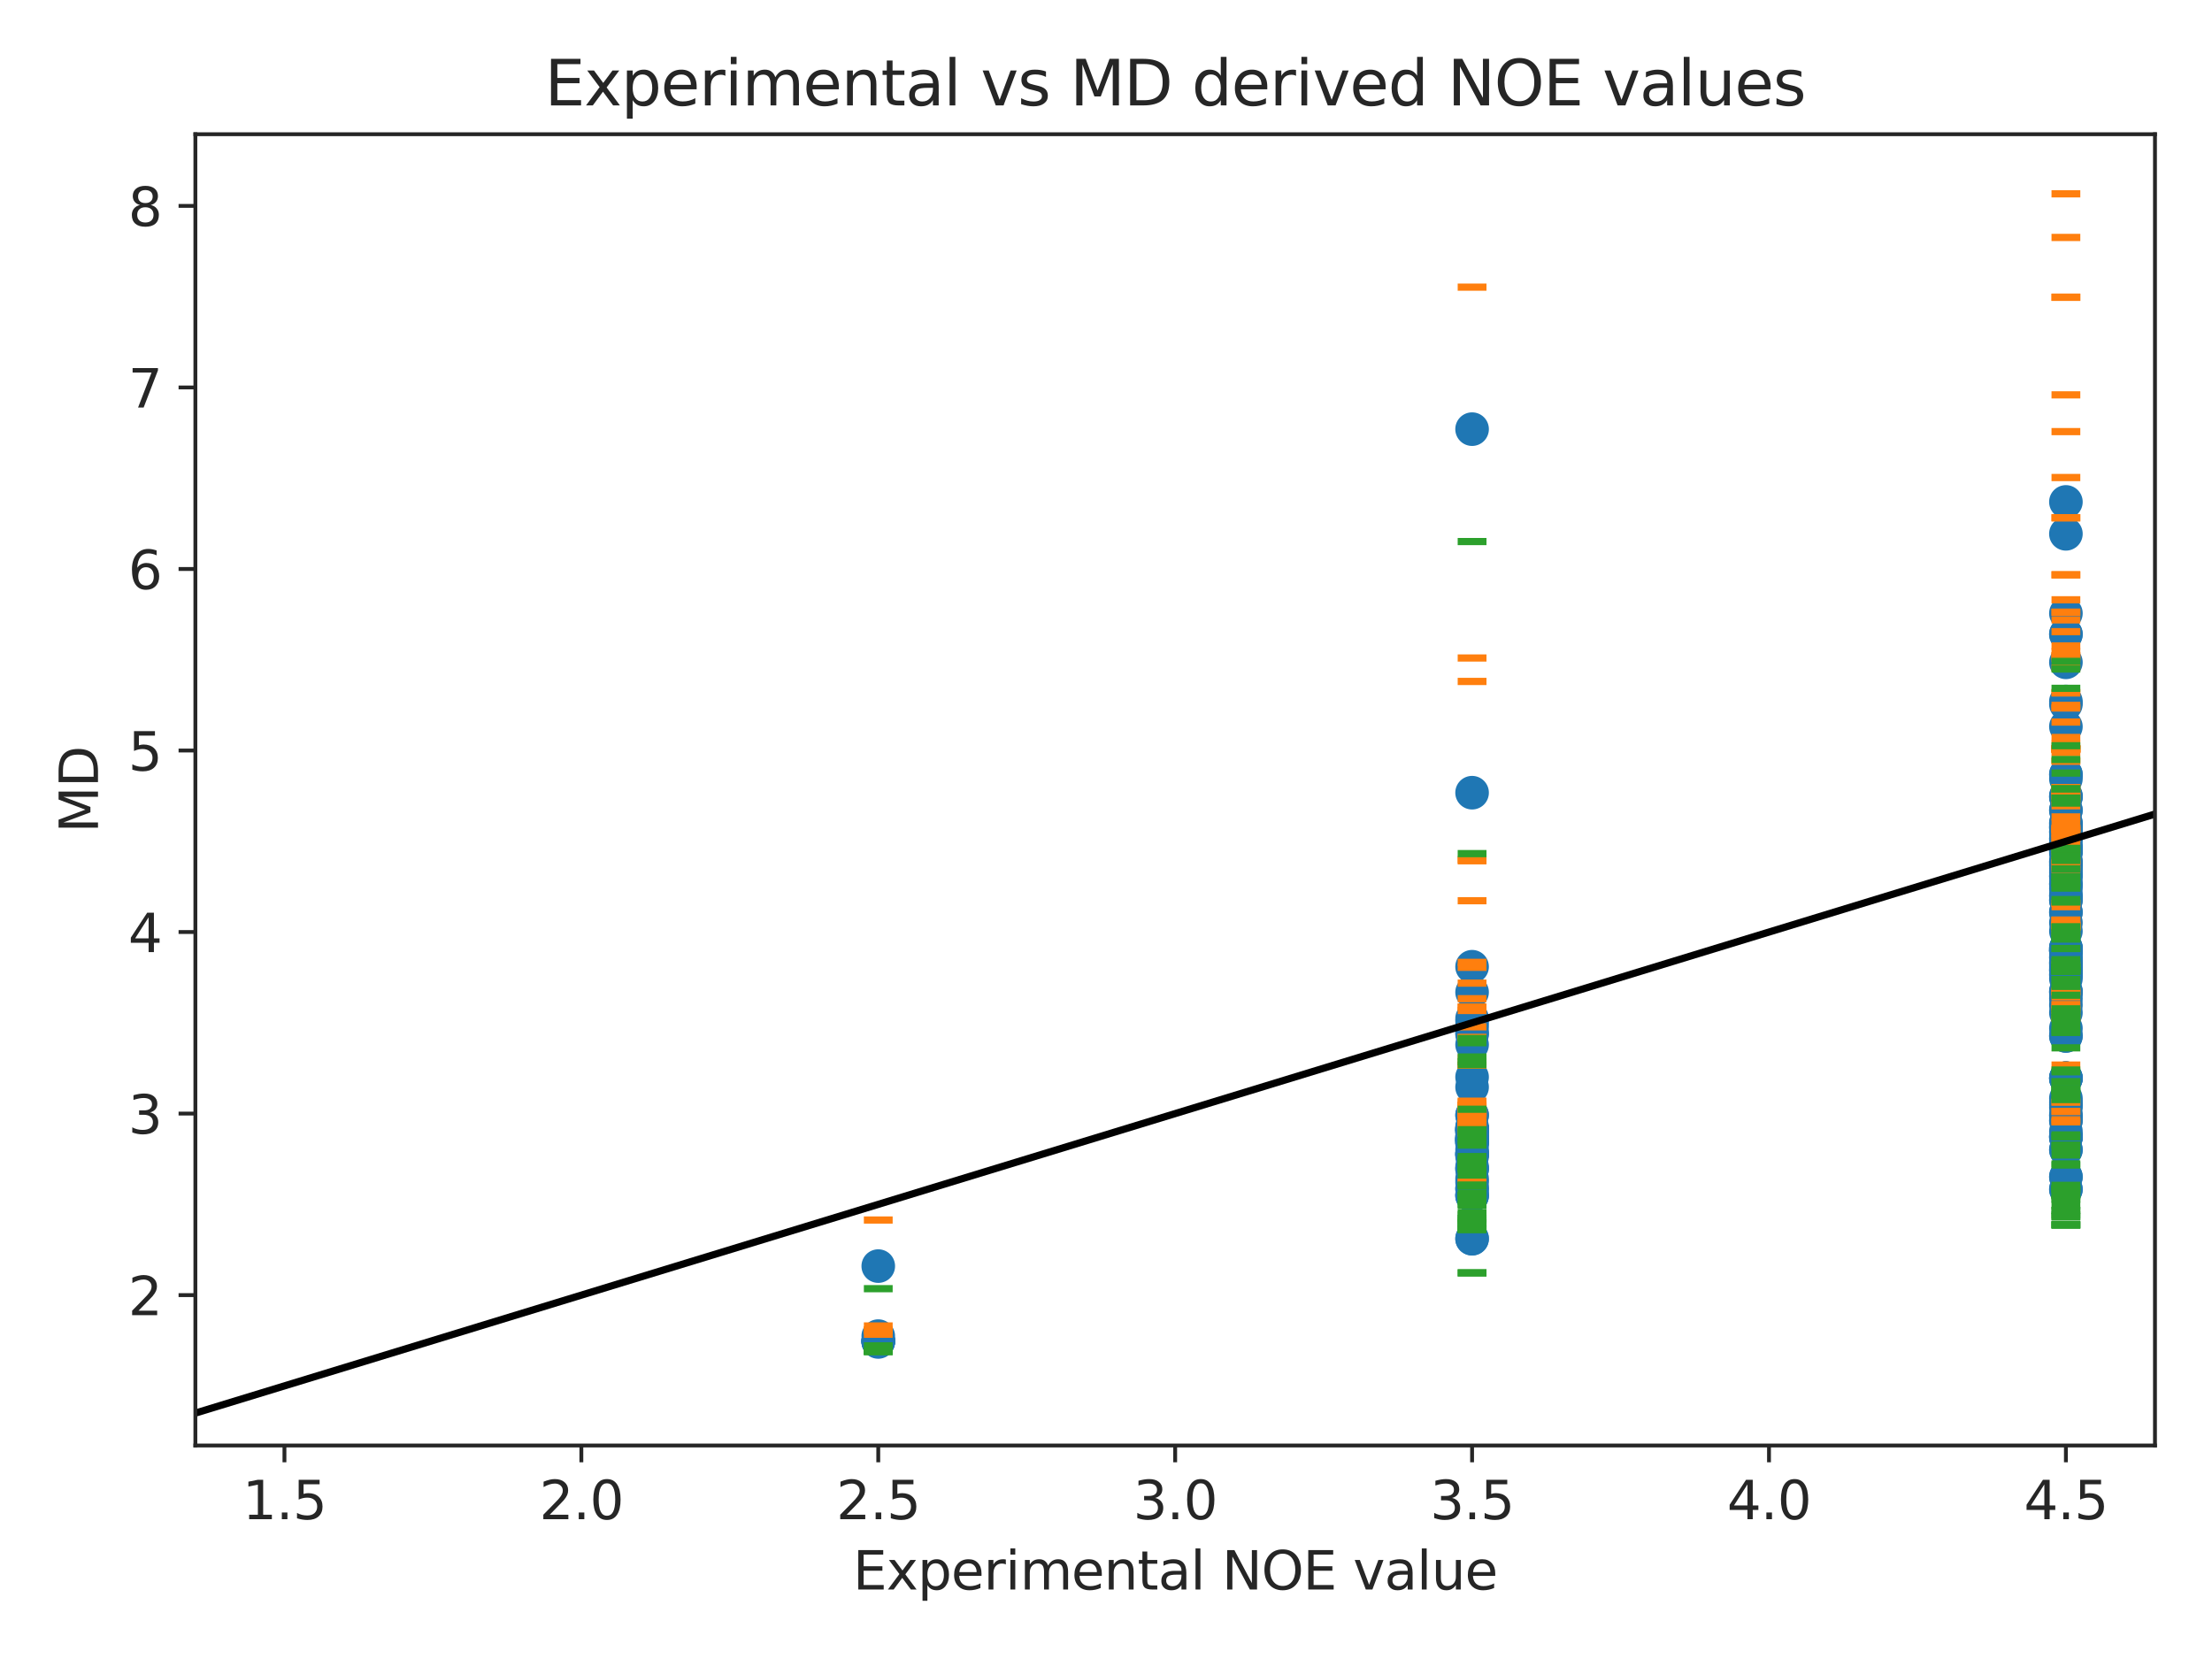 <?xml version="1.0" encoding="utf-8" standalone="no"?>
<!DOCTYPE svg PUBLIC "-//W3C//DTD SVG 1.1//EN"
  "http://www.w3.org/Graphics/SVG/1.1/DTD/svg11.dtd">
<svg xmlns:xlink="http://www.w3.org/1999/xlink" width="460.8pt" height="345.6pt" viewBox="0 0 460.8 345.6" xmlns="http://www.w3.org/2000/svg" version="1.1">
 <defs>
  <style type="text/css">*{stroke-linejoin: round; stroke-linecap: butt}</style>
 </defs>
 <g id="figure_1">
  <g id="patch_1">
   <path d="M 0 345.6 
L 460.8 345.6 
L 460.8 0 
L 0 0 
z
" style="fill: #ffffff"/>
  </g>
  <g id="axes_1">
   <g id="patch_2">
    <path d="M 40.7 301.12 
L 448.92 301.12 
L 448.92 27.96 
L 40.7 27.96 
z
" style="fill: #ffffff"/>
   </g>
   <g id="matplotlib.axis_1">
    <g id="xtick_1">
     <g id="line2d_1">
      <defs>
       <path id="meda84b632a" d="M 0 0 
L 0 3.5 
" style="stroke: #262626; stroke-width: 0.8"/>
      </defs>
      <g>
       <use xlink:href="#meda84b632a" x="59.255" y="301.12" style="fill: #262626; stroke: #262626; stroke-width: 0.8"/>
      </g>
     </g>
     <g id="text_1">
      <!-- 1.5 -->
      <g style="fill: #262626" transform="translate(50.509 316.478)scale(0.11 -0.11)">
       <defs>
        <path id="DejaVuSans-31" d="M 794 531 
L 1825 531 
L 1825 4091 
L 703 3866 
L 703 4441 
L 1819 4666 
L 2450 4666 
L 2450 531 
L 3481 531 
L 3481 0 
L 794 0 
L 794 531 
z
" transform="scale(0.016)"/>
        <path id="DejaVuSans-2e" d="M 684 794 
L 1344 794 
L 1344 0 
L 684 0 
L 684 794 
z
" transform="scale(0.016)"/>
        <path id="DejaVuSans-35" d="M 691 4666 
L 3169 4666 
L 3169 4134 
L 1269 4134 
L 1269 2991 
Q 1406 3038 1543 3061 
Q 1681 3084 1819 3084 
Q 2600 3084 3056 2656 
Q 3513 2228 3513 1497 
Q 3513 744 3044 326 
Q 2575 -91 1722 -91 
Q 1428 -91 1123 -41 
Q 819 9 494 109 
L 494 744 
Q 775 591 1075 516 
Q 1375 441 1709 441 
Q 2250 441 2565 725 
Q 2881 1009 2881 1497 
Q 2881 1984 2565 2268 
Q 2250 2553 1709 2553 
Q 1456 2553 1204 2497 
Q 953 2441 691 2322 
L 691 4666 
z
" transform="scale(0.016)"/>
       </defs>
       <use xlink:href="#DejaVuSans-31"/>
       <use xlink:href="#DejaVuSans-2e" x="63.623"/>
       <use xlink:href="#DejaVuSans-35" x="95.41"/>
      </g>
     </g>
    </g>
    <g id="xtick_2">
     <g id="line2d_2">
      <g>
       <use xlink:href="#meda84b632a" x="121.107" y="301.12" style="fill: #262626; stroke: #262626; stroke-width: 0.8"/>
      </g>
     </g>
     <g id="text_2">
      <!-- 2.0 -->
      <g style="fill: #262626" transform="translate(112.36 316.478)scale(0.11 -0.11)">
       <defs>
        <path id="DejaVuSans-32" d="M 1228 531 
L 3431 531 
L 3431 0 
L 469 0 
L 469 531 
Q 828 903 1448 1529 
Q 2069 2156 2228 2338 
Q 2531 2678 2651 2914 
Q 2772 3150 2772 3378 
Q 2772 3750 2511 3984 
Q 2250 4219 1831 4219 
Q 1534 4219 1204 4116 
Q 875 4013 500 3803 
L 500 4441 
Q 881 4594 1212 4672 
Q 1544 4750 1819 4750 
Q 2544 4750 2975 4387 
Q 3406 4025 3406 3419 
Q 3406 3131 3298 2873 
Q 3191 2616 2906 2266 
Q 2828 2175 2409 1742 
Q 1991 1309 1228 531 
z
" transform="scale(0.016)"/>
        <path id="DejaVuSans-30" d="M 2034 4250 
Q 1547 4250 1301 3770 
Q 1056 3291 1056 2328 
Q 1056 1369 1301 889 
Q 1547 409 2034 409 
Q 2525 409 2770 889 
Q 3016 1369 3016 2328 
Q 3016 3291 2770 3770 
Q 2525 4250 2034 4250 
z
M 2034 4750 
Q 2819 4750 3233 4129 
Q 3647 3509 3647 2328 
Q 3647 1150 3233 529 
Q 2819 -91 2034 -91 
Q 1250 -91 836 529 
Q 422 1150 422 2328 
Q 422 3509 836 4129 
Q 1250 4750 2034 4750 
z
" transform="scale(0.016)"/>
       </defs>
       <use xlink:href="#DejaVuSans-32"/>
       <use xlink:href="#DejaVuSans-2e" x="63.623"/>
       <use xlink:href="#DejaVuSans-30" x="95.41"/>
      </g>
     </g>
    </g>
    <g id="xtick_3">
     <g id="line2d_3">
      <g>
       <use xlink:href="#meda84b632a" x="182.958" y="301.12" style="fill: #262626; stroke: #262626; stroke-width: 0.8"/>
      </g>
     </g>
     <g id="text_3">
      <!-- 2.5 -->
      <g style="fill: #262626" transform="translate(174.212 316.478)scale(0.11 -0.11)">
       <use xlink:href="#DejaVuSans-32"/>
       <use xlink:href="#DejaVuSans-2e" x="63.623"/>
       <use xlink:href="#DejaVuSans-35" x="95.41"/>
      </g>
     </g>
    </g>
    <g id="xtick_4">
     <g id="line2d_4">
      <g>
       <use xlink:href="#meda84b632a" x="244.81" y="301.12" style="fill: #262626; stroke: #262626; stroke-width: 0.8"/>
      </g>
     </g>
     <g id="text_4">
      <!-- 3.0 -->
      <g style="fill: #262626" transform="translate(236.063 316.478)scale(0.11 -0.11)">
       <defs>
        <path id="DejaVuSans-33" d="M 2597 2516 
Q 3050 2419 3304 2112 
Q 3559 1806 3559 1356 
Q 3559 666 3084 287 
Q 2609 -91 1734 -91 
Q 1441 -91 1130 -33 
Q 819 25 488 141 
L 488 750 
Q 750 597 1062 519 
Q 1375 441 1716 441 
Q 2309 441 2620 675 
Q 2931 909 2931 1356 
Q 2931 1769 2642 2001 
Q 2353 2234 1838 2234 
L 1294 2234 
L 1294 2753 
L 1863 2753 
Q 2328 2753 2575 2939 
Q 2822 3125 2822 3475 
Q 2822 3834 2567 4026 
Q 2313 4219 1838 4219 
Q 1578 4219 1281 4162 
Q 984 4106 628 3988 
L 628 4550 
Q 988 4650 1302 4700 
Q 1616 4750 1894 4750 
Q 2613 4750 3031 4423 
Q 3450 4097 3450 3541 
Q 3450 3153 3228 2886 
Q 3006 2619 2597 2516 
z
" transform="scale(0.016)"/>
       </defs>
       <use xlink:href="#DejaVuSans-33"/>
       <use xlink:href="#DejaVuSans-2e" x="63.623"/>
       <use xlink:href="#DejaVuSans-30" x="95.41"/>
      </g>
     </g>
    </g>
    <g id="xtick_5">
     <g id="line2d_5">
      <g>
       <use xlink:href="#meda84b632a" x="306.662" y="301.12" style="fill: #262626; stroke: #262626; stroke-width: 0.8"/>
      </g>
     </g>
     <g id="text_5">
      <!-- 3.5 -->
      <g style="fill: #262626" transform="translate(297.915 316.478)scale(0.11 -0.11)">
       <use xlink:href="#DejaVuSans-33"/>
       <use xlink:href="#DejaVuSans-2e" x="63.623"/>
       <use xlink:href="#DejaVuSans-35" x="95.41"/>
      </g>
     </g>
    </g>
    <g id="xtick_6">
     <g id="line2d_6">
      <g>
       <use xlink:href="#meda84b632a" x="368.513" y="301.12" style="fill: #262626; stroke: #262626; stroke-width: 0.8"/>
      </g>
     </g>
     <g id="text_6">
      <!-- 4.0 -->
      <g style="fill: #262626" transform="translate(359.766 316.478)scale(0.11 -0.11)">
       <defs>
        <path id="DejaVuSans-34" d="M 2419 4116 
L 825 1625 
L 2419 1625 
L 2419 4116 
z
M 2253 4666 
L 3047 4666 
L 3047 1625 
L 3713 1625 
L 3713 1100 
L 3047 1100 
L 3047 0 
L 2419 0 
L 2419 1100 
L 313 1100 
L 313 1709 
L 2253 4666 
z
" transform="scale(0.016)"/>
       </defs>
       <use xlink:href="#DejaVuSans-34"/>
       <use xlink:href="#DejaVuSans-2e" x="63.623"/>
       <use xlink:href="#DejaVuSans-30" x="95.41"/>
      </g>
     </g>
    </g>
    <g id="xtick_7">
     <g id="line2d_7">
      <g>
       <use xlink:href="#meda84b632a" x="430.365" y="301.12" style="fill: #262626; stroke: #262626; stroke-width: 0.8"/>
      </g>
     </g>
     <g id="text_7">
      <!-- 4.5 -->
      <g style="fill: #262626" transform="translate(421.618 316.478)scale(0.11 -0.11)">
       <use xlink:href="#DejaVuSans-34"/>
       <use xlink:href="#DejaVuSans-2e" x="63.623"/>
       <use xlink:href="#DejaVuSans-35" x="95.41"/>
      </g>
     </g>
    </g>
    <g id="text_8">
     <!-- Experimental NOE value -->
     <g style="fill: #262626" transform="translate(177.694 331.124)scale(0.11 -0.11)">
      <defs>
       <path id="DejaVuSans-45" d="M 628 4666 
L 3578 4666 
L 3578 4134 
L 1259 4134 
L 1259 2753 
L 3481 2753 
L 3481 2222 
L 1259 2222 
L 1259 531 
L 3634 531 
L 3634 0 
L 628 0 
L 628 4666 
z
" transform="scale(0.016)"/>
       <path id="DejaVuSans-78" d="M 3513 3500 
L 2247 1797 
L 3578 0 
L 2900 0 
L 1881 1375 
L 863 0 
L 184 0 
L 1544 1831 
L 300 3500 
L 978 3500 
L 1906 2253 
L 2834 3500 
L 3513 3500 
z
" transform="scale(0.016)"/>
       <path id="DejaVuSans-70" d="M 1159 525 
L 1159 -1331 
L 581 -1331 
L 581 3500 
L 1159 3500 
L 1159 2969 
Q 1341 3281 1617 3432 
Q 1894 3584 2278 3584 
Q 2916 3584 3314 3078 
Q 3713 2572 3713 1747 
Q 3713 922 3314 415 
Q 2916 -91 2278 -91 
Q 1894 -91 1617 61 
Q 1341 213 1159 525 
z
M 3116 1747 
Q 3116 2381 2855 2742 
Q 2594 3103 2138 3103 
Q 1681 3103 1420 2742 
Q 1159 2381 1159 1747 
Q 1159 1113 1420 752 
Q 1681 391 2138 391 
Q 2594 391 2855 752 
Q 3116 1113 3116 1747 
z
" transform="scale(0.016)"/>
       <path id="DejaVuSans-65" d="M 3597 1894 
L 3597 1613 
L 953 1613 
Q 991 1019 1311 708 
Q 1631 397 2203 397 
Q 2534 397 2845 478 
Q 3156 559 3463 722 
L 3463 178 
Q 3153 47 2828 -22 
Q 2503 -91 2169 -91 
Q 1331 -91 842 396 
Q 353 884 353 1716 
Q 353 2575 817 3079 
Q 1281 3584 2069 3584 
Q 2775 3584 3186 3129 
Q 3597 2675 3597 1894 
z
M 3022 2063 
Q 3016 2534 2758 2815 
Q 2500 3097 2075 3097 
Q 1594 3097 1305 2825 
Q 1016 2553 972 2059 
L 3022 2063 
z
" transform="scale(0.016)"/>
       <path id="DejaVuSans-72" d="M 2631 2963 
Q 2534 3019 2420 3045 
Q 2306 3072 2169 3072 
Q 1681 3072 1420 2755 
Q 1159 2438 1159 1844 
L 1159 0 
L 581 0 
L 581 3500 
L 1159 3500 
L 1159 2956 
Q 1341 3275 1631 3429 
Q 1922 3584 2338 3584 
Q 2397 3584 2469 3576 
Q 2541 3569 2628 3553 
L 2631 2963 
z
" transform="scale(0.016)"/>
       <path id="DejaVuSans-69" d="M 603 3500 
L 1178 3500 
L 1178 0 
L 603 0 
L 603 3500 
z
M 603 4863 
L 1178 4863 
L 1178 4134 
L 603 4134 
L 603 4863 
z
" transform="scale(0.016)"/>
       <path id="DejaVuSans-6d" d="M 3328 2828 
Q 3544 3216 3844 3400 
Q 4144 3584 4550 3584 
Q 5097 3584 5394 3201 
Q 5691 2819 5691 2113 
L 5691 0 
L 5113 0 
L 5113 2094 
Q 5113 2597 4934 2840 
Q 4756 3084 4391 3084 
Q 3944 3084 3684 2787 
Q 3425 2491 3425 1978 
L 3425 0 
L 2847 0 
L 2847 2094 
Q 2847 2600 2669 2842 
Q 2491 3084 2119 3084 
Q 1678 3084 1418 2786 
Q 1159 2488 1159 1978 
L 1159 0 
L 581 0 
L 581 3500 
L 1159 3500 
L 1159 2956 
Q 1356 3278 1631 3431 
Q 1906 3584 2284 3584 
Q 2666 3584 2933 3390 
Q 3200 3197 3328 2828 
z
" transform="scale(0.016)"/>
       <path id="DejaVuSans-6e" d="M 3513 2113 
L 3513 0 
L 2938 0 
L 2938 2094 
Q 2938 2591 2744 2837 
Q 2550 3084 2163 3084 
Q 1697 3084 1428 2787 
Q 1159 2491 1159 1978 
L 1159 0 
L 581 0 
L 581 3500 
L 1159 3500 
L 1159 2956 
Q 1366 3272 1645 3428 
Q 1925 3584 2291 3584 
Q 2894 3584 3203 3211 
Q 3513 2838 3513 2113 
z
" transform="scale(0.016)"/>
       <path id="DejaVuSans-74" d="M 1172 4494 
L 1172 3500 
L 2356 3500 
L 2356 3053 
L 1172 3053 
L 1172 1153 
Q 1172 725 1289 603 
Q 1406 481 1766 481 
L 2356 481 
L 2356 0 
L 1766 0 
Q 1100 0 847 248 
Q 594 497 594 1153 
L 594 3053 
L 172 3053 
L 172 3500 
L 594 3500 
L 594 4494 
L 1172 4494 
z
" transform="scale(0.016)"/>
       <path id="DejaVuSans-61" d="M 2194 1759 
Q 1497 1759 1228 1600 
Q 959 1441 959 1056 
Q 959 750 1161 570 
Q 1363 391 1709 391 
Q 2188 391 2477 730 
Q 2766 1069 2766 1631 
L 2766 1759 
L 2194 1759 
z
M 3341 1997 
L 3341 0 
L 2766 0 
L 2766 531 
Q 2569 213 2275 61 
Q 1981 -91 1556 -91 
Q 1019 -91 701 211 
Q 384 513 384 1019 
Q 384 1609 779 1909 
Q 1175 2209 1959 2209 
L 2766 2209 
L 2766 2266 
Q 2766 2663 2505 2880 
Q 2244 3097 1772 3097 
Q 1472 3097 1187 3025 
Q 903 2953 641 2809 
L 641 3341 
Q 956 3463 1253 3523 
Q 1550 3584 1831 3584 
Q 2591 3584 2966 3190 
Q 3341 2797 3341 1997 
z
" transform="scale(0.016)"/>
       <path id="DejaVuSans-6c" d="M 603 4863 
L 1178 4863 
L 1178 0 
L 603 0 
L 603 4863 
z
" transform="scale(0.016)"/>
       <path id="DejaVuSans-20" transform="scale(0.016)"/>
       <path id="DejaVuSans-4e" d="M 628 4666 
L 1478 4666 
L 3547 763 
L 3547 4666 
L 4159 4666 
L 4159 0 
L 3309 0 
L 1241 3903 
L 1241 0 
L 628 0 
L 628 4666 
z
" transform="scale(0.016)"/>
       <path id="DejaVuSans-4f" d="M 2522 4238 
Q 1834 4238 1429 3725 
Q 1025 3213 1025 2328 
Q 1025 1447 1429 934 
Q 1834 422 2522 422 
Q 3209 422 3611 934 
Q 4013 1447 4013 2328 
Q 4013 3213 3611 3725 
Q 3209 4238 2522 4238 
z
M 2522 4750 
Q 3503 4750 4090 4092 
Q 4678 3434 4678 2328 
Q 4678 1225 4090 567 
Q 3503 -91 2522 -91 
Q 1538 -91 948 565 
Q 359 1222 359 2328 
Q 359 3434 948 4092 
Q 1538 4750 2522 4750 
z
" transform="scale(0.016)"/>
       <path id="DejaVuSans-76" d="M 191 3500 
L 800 3500 
L 1894 563 
L 2988 3500 
L 3597 3500 
L 2284 0 
L 1503 0 
L 191 3500 
z
" transform="scale(0.016)"/>
       <path id="DejaVuSans-75" d="M 544 1381 
L 544 3500 
L 1119 3500 
L 1119 1403 
Q 1119 906 1312 657 
Q 1506 409 1894 409 
Q 2359 409 2629 706 
Q 2900 1003 2900 1516 
L 2900 3500 
L 3475 3500 
L 3475 0 
L 2900 0 
L 2900 538 
Q 2691 219 2414 64 
Q 2138 -91 1772 -91 
Q 1169 -91 856 284 
Q 544 659 544 1381 
z
M 1991 3584 
L 1991 3584 
z
" transform="scale(0.016)"/>
      </defs>
      <use xlink:href="#DejaVuSans-45"/>
      <use xlink:href="#DejaVuSans-78" x="63.184"/>
      <use xlink:href="#DejaVuSans-70" x="122.363"/>
      <use xlink:href="#DejaVuSans-65" x="185.84"/>
      <use xlink:href="#DejaVuSans-72" x="247.363"/>
      <use xlink:href="#DejaVuSans-69" x="288.477"/>
      <use xlink:href="#DejaVuSans-6d" x="316.26"/>
      <use xlink:href="#DejaVuSans-65" x="413.672"/>
      <use xlink:href="#DejaVuSans-6e" x="475.195"/>
      <use xlink:href="#DejaVuSans-74" x="538.574"/>
      <use xlink:href="#DejaVuSans-61" x="577.783"/>
      <use xlink:href="#DejaVuSans-6c" x="639.062"/>
      <use xlink:href="#DejaVuSans-20" x="666.846"/>
      <use xlink:href="#DejaVuSans-4e" x="698.633"/>
      <use xlink:href="#DejaVuSans-4f" x="773.438"/>
      <use xlink:href="#DejaVuSans-45" x="852.148"/>
      <use xlink:href="#DejaVuSans-20" x="915.332"/>
      <use xlink:href="#DejaVuSans-76" x="947.119"/>
      <use xlink:href="#DejaVuSans-61" x="1006.299"/>
      <use xlink:href="#DejaVuSans-6c" x="1067.578"/>
      <use xlink:href="#DejaVuSans-75" x="1095.361"/>
      <use xlink:href="#DejaVuSans-65" x="1158.74"/>
     </g>
    </g>
   </g>
   <g id="matplotlib.axis_2">
    <g id="ytick_1">
     <g id="line2d_8">
      <defs>
       <path id="m4c37146a07" d="M 0 0 
L -3.5 0 
" style="stroke: #262626; stroke-width: 0.8"/>
      </defs>
      <g>
       <use xlink:href="#m4c37146a07" x="40.7" y="269.795" style="fill: #262626; stroke: #262626; stroke-width: 0.8"/>
      </g>
     </g>
     <g id="text_9">
      <!-- 2 -->
      <g style="fill: #262626" transform="translate(26.701 273.975)scale(0.11 -0.11)">
       <use xlink:href="#DejaVuSans-32"/>
      </g>
     </g>
    </g>
    <g id="ytick_2">
     <g id="line2d_9">
      <g>
       <use xlink:href="#m4c37146a07" x="40.7" y="231.979" style="fill: #262626; stroke: #262626; stroke-width: 0.8"/>
      </g>
     </g>
     <g id="text_10">
      <!-- 3 -->
      <g style="fill: #262626" transform="translate(26.701 236.158)scale(0.11 -0.11)">
       <use xlink:href="#DejaVuSans-33"/>
      </g>
     </g>
    </g>
    <g id="ytick_3">
     <g id="line2d_10">
      <g>
       <use xlink:href="#m4c37146a07" x="40.7" y="194.162" style="fill: #262626; stroke: #262626; stroke-width: 0.8"/>
      </g>
     </g>
     <g id="text_11">
      <!-- 4 -->
      <g style="fill: #262626" transform="translate(26.701 198.341)scale(0.11 -0.11)">
       <use xlink:href="#DejaVuSans-34"/>
      </g>
     </g>
    </g>
    <g id="ytick_4">
     <g id="line2d_11">
      <g>
       <use xlink:href="#m4c37146a07" x="40.7" y="156.346" style="fill: #262626; stroke: #262626; stroke-width: 0.8"/>
      </g>
     </g>
     <g id="text_12">
      <!-- 5 -->
      <g style="fill: #262626" transform="translate(26.701 160.525)scale(0.11 -0.11)">
       <use xlink:href="#DejaVuSans-35"/>
      </g>
     </g>
    </g>
    <g id="ytick_5">
     <g id="line2d_12">
      <g>
       <use xlink:href="#m4c37146a07" x="40.7" y="118.529" style="fill: #262626; stroke: #262626; stroke-width: 0.8"/>
      </g>
     </g>
     <g id="text_13">
      <!-- 6 -->
      <g style="fill: #262626" transform="translate(26.701 122.708)scale(0.11 -0.11)">
       <defs>
        <path id="DejaVuSans-36" d="M 2113 2584 
Q 1688 2584 1439 2293 
Q 1191 2003 1191 1497 
Q 1191 994 1439 701 
Q 1688 409 2113 409 
Q 2538 409 2786 701 
Q 3034 994 3034 1497 
Q 3034 2003 2786 2293 
Q 2538 2584 2113 2584 
z
M 3366 4563 
L 3366 3988 
Q 3128 4100 2886 4159 
Q 2644 4219 2406 4219 
Q 1781 4219 1451 3797 
Q 1122 3375 1075 2522 
Q 1259 2794 1537 2939 
Q 1816 3084 2150 3084 
Q 2853 3084 3261 2657 
Q 3669 2231 3669 1497 
Q 3669 778 3244 343 
Q 2819 -91 2113 -91 
Q 1303 -91 875 529 
Q 447 1150 447 2328 
Q 447 3434 972 4092 
Q 1497 4750 2381 4750 
Q 2619 4750 2861 4703 
Q 3103 4656 3366 4563 
z
" transform="scale(0.016)"/>
       </defs>
       <use xlink:href="#DejaVuSans-36"/>
      </g>
     </g>
    </g>
    <g id="ytick_6">
     <g id="line2d_13">
      <g>
       <use xlink:href="#m4c37146a07" x="40.7" y="80.713" style="fill: #262626; stroke: #262626; stroke-width: 0.8"/>
      </g>
     </g>
     <g id="text_14">
      <!-- 7 -->
      <g style="fill: #262626" transform="translate(26.701 84.892)scale(0.11 -0.11)">
       <defs>
        <path id="DejaVuSans-37" d="M 525 4666 
L 3525 4666 
L 3525 4397 
L 1831 0 
L 1172 0 
L 2766 4134 
L 525 4134 
L 525 4666 
z
" transform="scale(0.016)"/>
       </defs>
       <use xlink:href="#DejaVuSans-37"/>
      </g>
     </g>
    </g>
    <g id="ytick_7">
     <g id="line2d_14">
      <g>
       <use xlink:href="#m4c37146a07" x="40.7" y="42.896" style="fill: #262626; stroke: #262626; stroke-width: 0.8"/>
      </g>
     </g>
     <g id="text_15">
      <!-- 8 -->
      <g style="fill: #262626" transform="translate(26.701 47.075)scale(0.11 -0.11)">
       <defs>
        <path id="DejaVuSans-38" d="M 2034 2216 
Q 1584 2216 1326 1975 
Q 1069 1734 1069 1313 
Q 1069 891 1326 650 
Q 1584 409 2034 409 
Q 2484 409 2743 651 
Q 3003 894 3003 1313 
Q 3003 1734 2745 1975 
Q 2488 2216 2034 2216 
z
M 1403 2484 
Q 997 2584 770 2862 
Q 544 3141 544 3541 
Q 544 4100 942 4425 
Q 1341 4750 2034 4750 
Q 2731 4750 3128 4425 
Q 3525 4100 3525 3541 
Q 3525 3141 3298 2862 
Q 3072 2584 2669 2484 
Q 3125 2378 3379 2068 
Q 3634 1759 3634 1313 
Q 3634 634 3220 271 
Q 2806 -91 2034 -91 
Q 1263 -91 848 271 
Q 434 634 434 1313 
Q 434 1759 690 2068 
Q 947 2378 1403 2484 
z
M 1172 3481 
Q 1172 3119 1398 2916 
Q 1625 2713 2034 2713 
Q 2441 2713 2670 2916 
Q 2900 3119 2900 3481 
Q 2900 3844 2670 4047 
Q 2441 4250 2034 4250 
Q 1625 4250 1398 4047 
Q 1172 3844 1172 3481 
z
" transform="scale(0.016)"/>
       </defs>
       <use xlink:href="#DejaVuSans-38"/>
      </g>
     </g>
    </g>
    <g id="text_16">
     <!-- MD -->
     <g style="fill: #262626" transform="translate(20.414 173.52)rotate(-90)scale(0.11 -0.11)">
      <defs>
       <path id="DejaVuSans-4d" d="M 628 4666 
L 1569 4666 
L 2759 1491 
L 3956 4666 
L 4897 4666 
L 4897 0 
L 4281 0 
L 4281 4097 
L 3078 897 
L 2444 897 
L 1241 4097 
L 1241 0 
L 628 0 
L 628 4666 
z
" transform="scale(0.016)"/>
       <path id="DejaVuSans-44" d="M 1259 4147 
L 1259 519 
L 2022 519 
Q 2988 519 3436 956 
Q 3884 1394 3884 2338 
Q 3884 3275 3436 3711 
Q 2988 4147 2022 4147 
L 1259 4147 
z
M 628 4666 
L 1925 4666 
Q 3281 4666 3915 4102 
Q 4550 3538 4550 2338 
Q 4550 1131 3912 565 
Q 3275 0 1925 0 
L 628 0 
L 628 4666 
z
" transform="scale(0.016)"/>
      </defs>
      <use xlink:href="#DejaVuSans-4d"/>
      <use xlink:href="#DejaVuSans-44" x="86.279"/>
     </g>
    </g>
   </g>
   <g id="PathCollection_1">
    <defs>
     <path id="m3cae58f163" d="M 0 3 
C 0.796 3 1.559 2.684 2.121 2.121 
C 2.684 1.559 3 0.796 3 0 
C 3 -0.796 2.684 -1.559 2.121 -2.121 
C 1.559 -2.684 0.796 -3 0 -3 
C -0.796 -3 -1.559 -2.684 -2.121 -2.121 
C -2.684 -1.559 -3 -0.796 -3 0 
C -3 0.796 -2.684 1.559 -2.121 2.121 
C -1.559 2.684 -0.796 3 0 3 
z
" style="stroke: #1f77b4"/>
    </defs>
    <g clip-path="url(#p33b2b1c007)">
     <use xlink:href="#m3cae58f163" x="306.662" y="237.302" style="fill: #1f77b4; stroke: #1f77b4"/>
     <use xlink:href="#m3cae58f163" x="306.662" y="215.151" style="fill: #1f77b4; stroke: #1f77b4"/>
     <use xlink:href="#m3cae58f163" x="306.662" y="235.391" style="fill: #1f77b4; stroke: #1f77b4"/>
     <use xlink:href="#m3cae58f163" x="430.365" y="146.13" style="fill: #1f77b4; stroke: #1f77b4"/>
     <use xlink:href="#m3cae58f163" x="430.365" y="203.867" style="fill: #1f77b4; stroke: #1f77b4"/>
     <use xlink:href="#m3cae58f163" x="430.365" y="146.696" style="fill: #1f77b4; stroke: #1f77b4"/>
     <use xlink:href="#m3cae58f163" x="430.365" y="214.224" style="fill: #1f77b4; stroke: #1f77b4"/>
     <use xlink:href="#m3cae58f163" x="430.365" y="203.136" style="fill: #1f77b4; stroke: #1f77b4"/>
     <use xlink:href="#m3cae58f163" x="306.662" y="239.499" style="fill: #1f77b4; stroke: #1f77b4"/>
     <use xlink:href="#m3cae58f163" x="430.365" y="200.906" style="fill: #1f77b4; stroke: #1f77b4"/>
     <use xlink:href="#m3cae58f163" x="306.662" y="215.462" style="fill: #1f77b4; stroke: #1f77b4"/>
     <use xlink:href="#m3cae58f163" x="430.365" y="193.983" style="fill: #1f77b4; stroke: #1f77b4"/>
     <use xlink:href="#m3cae58f163" x="306.662" y="237.986" style="fill: #1f77b4; stroke: #1f77b4"/>
     <use xlink:href="#m3cae58f163" x="306.662" y="212.166" style="fill: #1f77b4; stroke: #1f77b4"/>
     <use xlink:href="#m3cae58f163" x="430.365" y="236.737" style="fill: #1f77b4; stroke: #1f77b4"/>
     <use xlink:href="#m3cae58f163" x="182.958" y="263.752" style="fill: #1f77b4; stroke: #1f77b4"/>
     <use xlink:href="#m3cae58f163" x="306.662" y="206.698" style="fill: #1f77b4; stroke: #1f77b4"/>
     <use xlink:href="#m3cae58f163" x="306.662" y="240.926" style="fill: #1f77b4; stroke: #1f77b4"/>
     <use xlink:href="#m3cae58f163" x="430.365" y="177.727" style="fill: #1f77b4; stroke: #1f77b4"/>
     <use xlink:href="#m3cae58f163" x="430.365" y="161.337" style="fill: #1f77b4; stroke: #1f77b4"/>
     <use xlink:href="#m3cae58f163" x="430.365" y="161.337" style="fill: #1f77b4; stroke: #1f77b4"/>
     <use xlink:href="#m3cae58f163" x="430.365" y="162.239" style="fill: #1f77b4; stroke: #1f77b4"/>
     <use xlink:href="#m3cae58f163" x="430.365" y="172.323" style="fill: #1f77b4; stroke: #1f77b4"/>
     <use xlink:href="#m3cae58f163" x="430.365" y="172.323" style="fill: #1f77b4; stroke: #1f77b4"/>
     <use xlink:href="#m3cae58f163" x="430.365" y="208.011" style="fill: #1f77b4; stroke: #1f77b4"/>
     <use xlink:href="#m3cae58f163" x="306.662" y="243.042" style="fill: #1f77b4; stroke: #1f77b4"/>
     <use xlink:href="#m3cae58f163" x="430.365" y="230.151" style="fill: #1f77b4; stroke: #1f77b4"/>
     <use xlink:href="#m3cae58f163" x="430.365" y="201.85" style="fill: #1f77b4; stroke: #1f77b4"/>
     <use xlink:href="#m3cae58f163" x="306.662" y="243.53" style="fill: #1f77b4; stroke: #1f77b4"/>
     <use xlink:href="#m3cae58f163" x="306.662" y="243.53" style="fill: #1f77b4; stroke: #1f77b4"/>
     <use xlink:href="#m3cae58f163" x="430.365" y="247.761" style="fill: #1f77b4; stroke: #1f77b4"/>
     <use xlink:href="#m3cae58f163" x="430.365" y="171.577" style="fill: #1f77b4; stroke: #1f77b4"/>
     <use xlink:href="#m3cae58f163" x="430.365" y="247.761" style="fill: #1f77b4; stroke: #1f77b4"/>
     <use xlink:href="#m3cae58f163" x="306.662" y="165.132" style="fill: #1f77b4; stroke: #1f77b4"/>
     <use xlink:href="#m3cae58f163" x="306.662" y="232.354" style="fill: #1f77b4; stroke: #1f77b4"/>
     <use xlink:href="#m3cae58f163" x="306.662" y="247.618" style="fill: #1f77b4; stroke: #1f77b4"/>
     <use xlink:href="#m3cae58f163" x="182.958" y="279.418" style="fill: #1f77b4; stroke: #1f77b4"/>
     <use xlink:href="#m3cae58f163" x="306.662" y="247.618" style="fill: #1f77b4; stroke: #1f77b4"/>
     <use xlink:href="#m3cae58f163" x="430.365" y="177.162" style="fill: #1f77b4; stroke: #1f77b4"/>
     <use xlink:href="#m3cae58f163" x="430.365" y="165.792" style="fill: #1f77b4; stroke: #1f77b4"/>
     <use xlink:href="#m3cae58f163" x="430.365" y="232.354" style="fill: #1f77b4; stroke: #1f77b4"/>
     <use xlink:href="#m3cae58f163" x="430.365" y="179.527" style="fill: #1f77b4; stroke: #1f77b4"/>
     <use xlink:href="#m3cae58f163" x="430.365" y="176.257" style="fill: #1f77b4; stroke: #1f77b4"/>
     <use xlink:href="#m3cae58f163" x="430.365" y="200.518" style="fill: #1f77b4; stroke: #1f77b4"/>
     <use xlink:href="#m3cae58f163" x="430.365" y="232.354" style="fill: #1f77b4; stroke: #1f77b4"/>
     <use xlink:href="#m3cae58f163" x="430.365" y="179.527" style="fill: #1f77b4; stroke: #1f77b4"/>
     <use xlink:href="#m3cae58f163" x="430.365" y="176.257" style="fill: #1f77b4; stroke: #1f77b4"/>
     <use xlink:href="#m3cae58f163" x="430.365" y="200.518" style="fill: #1f77b4; stroke: #1f77b4"/>
     <use xlink:href="#m3cae58f163" x="306.662" y="236.959" style="fill: #1f77b4; stroke: #1f77b4"/>
     <use xlink:href="#m3cae58f163" x="306.662" y="236.959" style="fill: #1f77b4; stroke: #1f77b4"/>
     <use xlink:href="#m3cae58f163" x="306.662" y="212.776" style="fill: #1f77b4; stroke: #1f77b4"/>
     <use xlink:href="#m3cae58f163" x="306.662" y="237.827" style="fill: #1f77b4; stroke: #1f77b4"/>
     <use xlink:href="#m3cae58f163" x="306.662" y="234.702" style="fill: #1f77b4; stroke: #1f77b4"/>
     <use xlink:href="#m3cae58f163" x="306.662" y="224.37" style="fill: #1f77b4; stroke: #1f77b4"/>
     <use xlink:href="#m3cae58f163" x="306.662" y="237.827" style="fill: #1f77b4; stroke: #1f77b4"/>
     <use xlink:href="#m3cae58f163" x="306.662" y="237.827" style="fill: #1f77b4; stroke: #1f77b4"/>
     <use xlink:href="#m3cae58f163" x="306.662" y="217.625" style="fill: #1f77b4; stroke: #1f77b4"/>
     <use xlink:href="#m3cae58f163" x="430.365" y="236.725" style="fill: #1f77b4; stroke: #1f77b4"/>
     <use xlink:href="#m3cae58f163" x="430.365" y="229.583" style="fill: #1f77b4; stroke: #1f77b4"/>
     <use xlink:href="#m3cae58f163" x="430.365" y="172.557" style="fill: #1f77b4; stroke: #1f77b4"/>
     <use xlink:href="#m3cae58f163" x="430.365" y="180.371" style="fill: #1f77b4; stroke: #1f77b4"/>
     <use xlink:href="#m3cae58f163" x="430.365" y="198.071" style="fill: #1f77b4; stroke: #1f77b4"/>
     <use xlink:href="#m3cae58f163" x="430.365" y="198.071" style="fill: #1f77b4; stroke: #1f77b4"/>
     <use xlink:href="#m3cae58f163" x="430.365" y="174.731" style="fill: #1f77b4; stroke: #1f77b4"/>
     <use xlink:href="#m3cae58f163" x="430.365" y="174.731" style="fill: #1f77b4; stroke: #1f77b4"/>
     <use xlink:href="#m3cae58f163" x="430.365" y="198.071" style="fill: #1f77b4; stroke: #1f77b4"/>
     <use xlink:href="#m3cae58f163" x="430.365" y="198.071" style="fill: #1f77b4; stroke: #1f77b4"/>
     <use xlink:href="#m3cae58f163" x="306.662" y="232.27" style="fill: #1f77b4; stroke: #1f77b4"/>
     <use xlink:href="#m3cae58f163" x="306.662" y="246.297" style="fill: #1f77b4; stroke: #1f77b4"/>
     <use xlink:href="#m3cae58f163" x="306.662" y="240.255" style="fill: #1f77b4; stroke: #1f77b4"/>
     <use xlink:href="#m3cae58f163" x="306.662" y="248.837" style="fill: #1f77b4; stroke: #1f77b4"/>
     <use xlink:href="#m3cae58f163" x="430.365" y="192.211" style="fill: #1f77b4; stroke: #1f77b4"/>
     <use xlink:href="#m3cae58f163" x="430.365" y="177.206" style="fill: #1f77b4; stroke: #1f77b4"/>
     <use xlink:href="#m3cae58f163" x="430.365" y="177.206" style="fill: #1f77b4; stroke: #1f77b4"/>
     <use xlink:href="#m3cae58f163" x="430.365" y="104.56" style="fill: #1f77b4; stroke: #1f77b4"/>
     <use xlink:href="#m3cae58f163" x="430.365" y="181.681" style="fill: #1f77b4; stroke: #1f77b4"/>
     <use xlink:href="#m3cae58f163" x="430.365" y="181.026" style="fill: #1f77b4; stroke: #1f77b4"/>
     <use xlink:href="#m3cae58f163" x="430.365" y="184.146" style="fill: #1f77b4; stroke: #1f77b4"/>
     <use xlink:href="#m3cae58f163" x="430.365" y="184.146" style="fill: #1f77b4; stroke: #1f77b4"/>
     <use xlink:href="#m3cae58f163" x="430.365" y="171.966" style="fill: #1f77b4; stroke: #1f77b4"/>
     <use xlink:href="#m3cae58f163" x="430.365" y="127.767" style="fill: #1f77b4; stroke: #1f77b4"/>
     <use xlink:href="#m3cae58f163" x="430.365" y="132.114" style="fill: #1f77b4; stroke: #1f77b4"/>
     <use xlink:href="#m3cae58f163" x="430.365" y="132.114" style="fill: #1f77b4; stroke: #1f77b4"/>
     <use xlink:href="#m3cae58f163" x="182.958" y="278.34" style="fill: #1f77b4; stroke: #1f77b4"/>
     <use xlink:href="#m3cae58f163" x="306.662" y="236.423" style="fill: #1f77b4; stroke: #1f77b4"/>
     <use xlink:href="#m3cae58f163" x="306.662" y="258.041" style="fill: #1f77b4; stroke: #1f77b4"/>
     <use xlink:href="#m3cae58f163" x="306.662" y="258.041" style="fill: #1f77b4; stroke: #1f77b4"/>
     <use xlink:href="#m3cae58f163" x="306.662" y="237.375" style="fill: #1f77b4; stroke: #1f77b4"/>
     <use xlink:href="#m3cae58f163" x="306.662" y="89.399" style="fill: #1f77b4; stroke: #1f77b4"/>
     <use xlink:href="#m3cae58f163" x="306.662" y="226.462" style="fill: #1f77b4; stroke: #1f77b4"/>
     <use xlink:href="#m3cae58f163" x="306.662" y="237.375" style="fill: #1f77b4; stroke: #1f77b4"/>
     <use xlink:href="#m3cae58f163" x="306.662" y="237.375" style="fill: #1f77b4; stroke: #1f77b4"/>
     <use xlink:href="#m3cae58f163" x="430.365" y="197.507" style="fill: #1f77b4; stroke: #1f77b4"/>
     <use xlink:href="#m3cae58f163" x="430.365" y="199.446" style="fill: #1f77b4; stroke: #1f77b4"/>
     <use xlink:href="#m3cae58f163" x="430.365" y="199.446" style="fill: #1f77b4; stroke: #1f77b4"/>
     <use xlink:href="#m3cae58f163" x="430.365" y="197.875" style="fill: #1f77b4; stroke: #1f77b4"/>
     <use xlink:href="#m3cae58f163" x="430.365" y="197.875" style="fill: #1f77b4; stroke: #1f77b4"/>
     <use xlink:href="#m3cae58f163" x="430.365" y="180.03" style="fill: #1f77b4; stroke: #1f77b4"/>
     <use xlink:href="#m3cae58f163" x="430.365" y="168.791" style="fill: #1f77b4; stroke: #1f77b4"/>
     <use xlink:href="#m3cae58f163" x="430.365" y="197.507" style="fill: #1f77b4; stroke: #1f77b4"/>
     <use xlink:href="#m3cae58f163" x="430.365" y="187.52" style="fill: #1f77b4; stroke: #1f77b4"/>
     <use xlink:href="#m3cae58f163" x="430.365" y="190.011" style="fill: #1f77b4; stroke: #1f77b4"/>
     <use xlink:href="#m3cae58f163" x="430.365" y="168.791" style="fill: #1f77b4; stroke: #1f77b4"/>
     <use xlink:href="#m3cae58f163" x="430.365" y="197.507" style="fill: #1f77b4; stroke: #1f77b4"/>
     <use xlink:href="#m3cae58f163" x="306.662" y="237.375" style="fill: #1f77b4; stroke: #1f77b4"/>
     <use xlink:href="#m3cae58f163" x="430.365" y="187.52" style="fill: #1f77b4; stroke: #1f77b4"/>
     <use xlink:href="#m3cae58f163" x="430.365" y="166.053" style="fill: #1f77b4; stroke: #1f77b4"/>
     <use xlink:href="#m3cae58f163" x="306.662" y="235.159" style="fill: #1f77b4; stroke: #1f77b4"/>
     <use xlink:href="#m3cae58f163" x="306.662" y="235.159" style="fill: #1f77b4; stroke: #1f77b4"/>
     <use xlink:href="#m3cae58f163" x="306.662" y="235.672" style="fill: #1f77b4; stroke: #1f77b4"/>
     <use xlink:href="#m3cae58f163" x="306.662" y="235.159" style="fill: #1f77b4; stroke: #1f77b4"/>
     <use xlink:href="#m3cae58f163" x="306.662" y="249.099" style="fill: #1f77b4; stroke: #1f77b4"/>
     <use xlink:href="#m3cae58f163" x="306.662" y="235.159" style="fill: #1f77b4; stroke: #1f77b4"/>
     <use xlink:href="#m3cae58f163" x="306.662" y="249.099" style="fill: #1f77b4; stroke: #1f77b4"/>
     <use xlink:href="#m3cae58f163" x="306.662" y="235.672" style="fill: #1f77b4; stroke: #1f77b4"/>
     <use xlink:href="#m3cae58f163" x="306.662" y="213.846" style="fill: #1f77b4; stroke: #1f77b4"/>
     <use xlink:href="#m3cae58f163" x="306.662" y="235.672" style="fill: #1f77b4; stroke: #1f77b4"/>
     <use xlink:href="#m3cae58f163" x="430.365" y="171.392" style="fill: #1f77b4; stroke: #1f77b4"/>
     <use xlink:href="#m3cae58f163" x="430.365" y="235.672" style="fill: #1f77b4; stroke: #1f77b4"/>
     <use xlink:href="#m3cae58f163" x="430.365" y="236.725" style="fill: #1f77b4; stroke: #1f77b4"/>
     <use xlink:href="#m3cae58f163" x="430.365" y="224.606" style="fill: #1f77b4; stroke: #1f77b4"/>
     <use xlink:href="#m3cae58f163" x="430.365" y="215.799" style="fill: #1f77b4; stroke: #1f77b4"/>
     <use xlink:href="#m3cae58f163" x="430.365" y="206.707" style="fill: #1f77b4; stroke: #1f77b4"/>
     <use xlink:href="#m3cae58f163" x="430.365" y="224.606" style="fill: #1f77b4; stroke: #1f77b4"/>
     <use xlink:href="#m3cae58f163" x="430.365" y="215.799" style="fill: #1f77b4; stroke: #1f77b4"/>
     <use xlink:href="#m3cae58f163" x="430.365" y="206.707" style="fill: #1f77b4; stroke: #1f77b4"/>
     <use xlink:href="#m3cae58f163" x="430.365" y="209.368" style="fill: #1f77b4; stroke: #1f77b4"/>
     <use xlink:href="#m3cae58f163" x="430.365" y="224.606" style="fill: #1f77b4; stroke: #1f77b4"/>
     <use xlink:href="#m3cae58f163" x="430.365" y="224.606" style="fill: #1f77b4; stroke: #1f77b4"/>
     <use xlink:href="#m3cae58f163" x="306.662" y="238.295" style="fill: #1f77b4; stroke: #1f77b4"/>
     <use xlink:href="#m3cae58f163" x="306.662" y="240.421" style="fill: #1f77b4; stroke: #1f77b4"/>
     <use xlink:href="#m3cae58f163" x="306.662" y="240.421" style="fill: #1f77b4; stroke: #1f77b4"/>
     <use xlink:href="#m3cae58f163" x="306.662" y="201.386" style="fill: #1f77b4; stroke: #1f77b4"/>
     <use xlink:href="#m3cae58f163" x="430.365" y="173.297" style="fill: #1f77b4; stroke: #1f77b4"/>
     <use xlink:href="#m3cae58f163" x="306.662" y="240.421" style="fill: #1f77b4; stroke: #1f77b4"/>
     <use xlink:href="#m3cae58f163" x="430.365" y="228.802" style="fill: #1f77b4; stroke: #1f77b4"/>
     <use xlink:href="#m3cae58f163" x="430.365" y="202.961" style="fill: #1f77b4; stroke: #1f77b4"/>
     <use xlink:href="#m3cae58f163" x="430.365" y="173.297" style="fill: #1f77b4; stroke: #1f77b4"/>
     <use xlink:href="#m3cae58f163" x="182.958" y="279.391" style="fill: #1f77b4; stroke: #1f77b4"/>
     <use xlink:href="#m3cae58f163" x="182.958" y="279.357" style="fill: #1f77b4; stroke: #1f77b4"/>
     <use xlink:href="#m3cae58f163" x="182.958" y="279.357" style="fill: #1f77b4; stroke: #1f77b4"/>
     <use xlink:href="#m3cae58f163" x="430.365" y="151.365" style="fill: #1f77b4; stroke: #1f77b4"/>
     <use xlink:href="#m3cae58f163" x="430.365" y="202.168" style="fill: #1f77b4; stroke: #1f77b4"/>
     <use xlink:href="#m3cae58f163" x="430.365" y="245.159" style="fill: #1f77b4; stroke: #1f77b4"/>
     <use xlink:href="#m3cae58f163" x="430.365" y="239.527" style="fill: #1f77b4; stroke: #1f77b4"/>
     <use xlink:href="#m3cae58f163" x="430.365" y="165.965" style="fill: #1f77b4; stroke: #1f77b4"/>
     <use xlink:href="#m3cae58f163" x="430.365" y="206.465" style="fill: #1f77b4; stroke: #1f77b4"/>
     <use xlink:href="#m3cae58f163" x="430.365" y="186.586" style="fill: #1f77b4; stroke: #1f77b4"/>
     <use xlink:href="#m3cae58f163" x="430.365" y="186.586" style="fill: #1f77b4; stroke: #1f77b4"/>
     <use xlink:href="#m3cae58f163" x="430.365" y="202.168" style="fill: #1f77b4; stroke: #1f77b4"/>
     <use xlink:href="#m3cae58f163" x="430.365" y="111.205" style="fill: #1f77b4; stroke: #1f77b4"/>
     <use xlink:href="#m3cae58f163" x="430.365" y="245.159" style="fill: #1f77b4; stroke: #1f77b4"/>
     <use xlink:href="#m3cae58f163" x="430.365" y="239.527" style="fill: #1f77b4; stroke: #1f77b4"/>
     <use xlink:href="#m3cae58f163" x="430.365" y="182.537" style="fill: #1f77b4; stroke: #1f77b4"/>
     <use xlink:href="#m3cae58f163" x="430.365" y="236.972" style="fill: #1f77b4; stroke: #1f77b4"/>
     <use xlink:href="#m3cae58f163" x="430.365" y="233.438" style="fill: #1f77b4; stroke: #1f77b4"/>
     <use xlink:href="#m3cae58f163" x="430.365" y="182.537" style="fill: #1f77b4; stroke: #1f77b4"/>
     <use xlink:href="#m3cae58f163" x="430.365" y="137.977" style="fill: #1f77b4; stroke: #1f77b4"/>
     <use xlink:href="#m3cae58f163" x="430.365" y="236.972" style="fill: #1f77b4; stroke: #1f77b4"/>
     <use xlink:href="#m3cae58f163" x="430.365" y="233.438" style="fill: #1f77b4; stroke: #1f77b4"/>
     <use xlink:href="#m3cae58f163" x="430.365" y="185.092" style="fill: #1f77b4; stroke: #1f77b4"/>
     <use xlink:href="#m3cae58f163" x="182.958" y="279.37" style="fill: #1f77b4; stroke: #1f77b4"/>
     <use xlink:href="#m3cae58f163" x="182.958" y="279.554" style="fill: #1f77b4; stroke: #1f77b4"/>
     <use xlink:href="#m3cae58f163" x="306.662" y="245.532" style="fill: #1f77b4; stroke: #1f77b4"/>
     <use xlink:href="#m3cae58f163" x="306.662" y="237.054" style="fill: #1f77b4; stroke: #1f77b4"/>
     <use xlink:href="#m3cae58f163" x="430.365" y="190.078" style="fill: #1f77b4; stroke: #1f77b4"/>
     <use xlink:href="#m3cae58f163" x="430.365" y="201.367" style="fill: #1f77b4; stroke: #1f77b4"/>
     <use xlink:href="#m3cae58f163" x="430.365" y="230.704" style="fill: #1f77b4; stroke: #1f77b4"/>
     <use xlink:href="#m3cae58f163" x="430.365" y="176.869" style="fill: #1f77b4; stroke: #1f77b4"/>
     <use xlink:href="#m3cae58f163" x="430.365" y="210.967" style="fill: #1f77b4; stroke: #1f77b4"/>
    </g>
   </g>
   <g id="PathCollection_2">
    <defs>
     <path id="m7b14abf76e" d="M 3 0 
L -3 -0 
" style="stroke: #ff7f0e; stroke-width: 1.5"/>
    </defs>
    <g clip-path="url(#p33b2b1c007)">
     <use xlink:href="#m7b14abf76e" x="306.662" y="233.899" style="fill: #ff7f0e; stroke: #ff7f0e; stroke-width: 1.5"/>
     <use xlink:href="#m7b14abf76e" x="306.662" y="209.763" style="fill: #ff7f0e; stroke: #ff7f0e; stroke-width: 1.5"/>
     <use xlink:href="#m7b14abf76e" x="306.662" y="232.596" style="fill: #ff7f0e; stroke: #ff7f0e; stroke-width: 1.5"/>
     <use xlink:href="#m7b14abf76e" x="430.365" y="137.19" style="fill: #ff7f0e; stroke: #ff7f0e; stroke-width: 1.5"/>
     <use xlink:href="#m7b14abf76e" x="430.365" y="194.393" style="fill: #ff7f0e; stroke: #ff7f0e; stroke-width: 1.5"/>
     <use xlink:href="#m7b14abf76e" x="430.365" y="134.556" style="fill: #ff7f0e; stroke: #ff7f0e; stroke-width: 1.5"/>
     <use xlink:href="#m7b14abf76e" x="430.365" y="210.002" style="fill: #ff7f0e; stroke: #ff7f0e; stroke-width: 1.5"/>
     <use xlink:href="#m7b14abf76e" x="430.365" y="188.876" style="fill: #ff7f0e; stroke: #ff7f0e; stroke-width: 1.5"/>
     <use xlink:href="#m7b14abf76e" x="306.662" y="236.033" style="fill: #ff7f0e; stroke: #ff7f0e; stroke-width: 1.5"/>
     <use xlink:href="#m7b14abf76e" x="430.365" y="191.769" style="fill: #ff7f0e; stroke: #ff7f0e; stroke-width: 1.5"/>
     <use xlink:href="#m7b14abf76e" x="306.662" y="210.508" style="fill: #ff7f0e; stroke: #ff7f0e; stroke-width: 1.5"/>
     <use xlink:href="#m7b14abf76e" x="430.365" y="174.611" style="fill: #ff7f0e; stroke: #ff7f0e; stroke-width: 1.5"/>
     <use xlink:href="#m7b14abf76e" x="306.662" y="234.627" style="fill: #ff7f0e; stroke: #ff7f0e; stroke-width: 1.5"/>
     <use xlink:href="#m7b14abf76e" x="306.662" y="208.047" style="fill: #ff7f0e; stroke: #ff7f0e; stroke-width: 1.5"/>
     <use xlink:href="#m7b14abf76e" x="430.365" y="233.279" style="fill: #ff7f0e; stroke: #ff7f0e; stroke-width: 1.5"/>
     <use xlink:href="#m7b14abf76e" x="182.958" y="254.149" style="fill: #ff7f0e; stroke: #ff7f0e; stroke-width: 1.5"/>
     <use xlink:href="#m7b14abf76e" x="306.662" y="187.641" style="fill: #ff7f0e; stroke: #ff7f0e; stroke-width: 1.5"/>
     <use xlink:href="#m7b14abf76e" x="306.662" y="234.993" style="fill: #ff7f0e; stroke: #ff7f0e; stroke-width: 1.5"/>
     <use xlink:href="#m7b14abf76e" x="430.365" y="172.525" style="fill: #ff7f0e; stroke: #ff7f0e; stroke-width: 1.5"/>
     <use xlink:href="#m7b14abf76e" x="430.365" y="155.987" style="fill: #ff7f0e; stroke: #ff7f0e; stroke-width: 1.5"/>
     <use xlink:href="#m7b14abf76e" x="430.365" y="155.987" style="fill: #ff7f0e; stroke: #ff7f0e; stroke-width: 1.5"/>
     <use xlink:href="#m7b14abf76e" x="430.365" y="156.807" style="fill: #ff7f0e; stroke: #ff7f0e; stroke-width: 1.5"/>
     <use xlink:href="#m7b14abf76e" x="430.365" y="165.879" style="fill: #ff7f0e; stroke: #ff7f0e; stroke-width: 1.5"/>
     <use xlink:href="#m7b14abf76e" x="430.365" y="165.879" style="fill: #ff7f0e; stroke: #ff7f0e; stroke-width: 1.5"/>
     <use xlink:href="#m7b14abf76e" x="430.365" y="174.256" style="fill: #ff7f0e; stroke: #ff7f0e; stroke-width: 1.5"/>
     <use xlink:href="#m7b14abf76e" x="306.662" y="232.3" style="fill: #ff7f0e; stroke: #ff7f0e; stroke-width: 1.5"/>
     <use xlink:href="#m7b14abf76e" x="430.365" y="201.007" style="fill: #ff7f0e; stroke: #ff7f0e; stroke-width: 1.5"/>
     <use xlink:href="#m7b14abf76e" x="430.365" y="180.594" style="fill: #ff7f0e; stroke: #ff7f0e; stroke-width: 1.5"/>
     <use xlink:href="#m7b14abf76e" x="306.662" y="216.143" style="fill: #ff7f0e; stroke: #ff7f0e; stroke-width: 1.5"/>
     <use xlink:href="#m7b14abf76e" x="306.662" y="216.143" style="fill: #ff7f0e; stroke: #ff7f0e; stroke-width: 1.5"/>
     <use xlink:href="#m7b14abf76e" x="430.365" y="233.686" style="fill: #ff7f0e; stroke: #ff7f0e; stroke-width: 1.5"/>
     <use xlink:href="#m7b14abf76e" x="430.365" y="144.358" style="fill: #ff7f0e; stroke: #ff7f0e; stroke-width: 1.5"/>
     <use xlink:href="#m7b14abf76e" x="430.365" y="233.686" style="fill: #ff7f0e; stroke: #ff7f0e; stroke-width: 1.5"/>
     <use xlink:href="#m7b14abf76e" x="306.662" y="137.076" style="fill: #ff7f0e; stroke: #ff7f0e; stroke-width: 1.5"/>
     <use xlink:href="#m7b14abf76e" x="306.662" y="229.566" style="fill: #ff7f0e; stroke: #ff7f0e; stroke-width: 1.5"/>
     <use xlink:href="#m7b14abf76e" x="306.662" y="234.026" style="fill: #ff7f0e; stroke: #ff7f0e; stroke-width: 1.5"/>
     <use xlink:href="#m7b14abf76e" x="182.958" y="277.19" style="fill: #ff7f0e; stroke: #ff7f0e; stroke-width: 1.5"/>
     <use xlink:href="#m7b14abf76e" x="306.662" y="234.026" style="fill: #ff7f0e; stroke: #ff7f0e; stroke-width: 1.5"/>
     <use xlink:href="#m7b14abf76e" x="430.365" y="170.176" style="fill: #ff7f0e; stroke: #ff7f0e; stroke-width: 1.5"/>
     <use xlink:href="#m7b14abf76e" x="430.365" y="146.946" style="fill: #ff7f0e; stroke: #ff7f0e; stroke-width: 1.5"/>
     <use xlink:href="#m7b14abf76e" x="430.365" y="229.566" style="fill: #ff7f0e; stroke: #ff7f0e; stroke-width: 1.5"/>
     <use xlink:href="#m7b14abf76e" x="430.365" y="165.036" style="fill: #ff7f0e; stroke: #ff7f0e; stroke-width: 1.5"/>
     <use xlink:href="#m7b14abf76e" x="430.365" y="166.41" style="fill: #ff7f0e; stroke: #ff7f0e; stroke-width: 1.5"/>
     <use xlink:href="#m7b14abf76e" x="430.365" y="172.969" style="fill: #ff7f0e; stroke: #ff7f0e; stroke-width: 1.5"/>
     <use xlink:href="#m7b14abf76e" x="430.365" y="229.566" style="fill: #ff7f0e; stroke: #ff7f0e; stroke-width: 1.5"/>
     <use xlink:href="#m7b14abf76e" x="430.365" y="165.036" style="fill: #ff7f0e; stroke: #ff7f0e; stroke-width: 1.5"/>
     <use xlink:href="#m7b14abf76e" x="430.365" y="166.41" style="fill: #ff7f0e; stroke: #ff7f0e; stroke-width: 1.5"/>
     <use xlink:href="#m7b14abf76e" x="430.365" y="172.969" style="fill: #ff7f0e; stroke: #ff7f0e; stroke-width: 1.5"/>
     <use xlink:href="#m7b14abf76e" x="306.662" y="232.032" style="fill: #ff7f0e; stroke: #ff7f0e; stroke-width: 1.5"/>
     <use xlink:href="#m7b14abf76e" x="306.662" y="232.032" style="fill: #ff7f0e; stroke: #ff7f0e; stroke-width: 1.5"/>
     <use xlink:href="#m7b14abf76e" x="306.662" y="204.805" style="fill: #ff7f0e; stroke: #ff7f0e; stroke-width: 1.5"/>
     <use xlink:href="#m7b14abf76e" x="306.662" y="232.05" style="fill: #ff7f0e; stroke: #ff7f0e; stroke-width: 1.5"/>
     <use xlink:href="#m7b14abf76e" x="306.662" y="220.367" style="fill: #ff7f0e; stroke: #ff7f0e; stroke-width: 1.5"/>
     <use xlink:href="#m7b14abf76e" x="306.662" y="200.477" style="fill: #ff7f0e; stroke: #ff7f0e; stroke-width: 1.5"/>
     <use xlink:href="#m7b14abf76e" x="306.662" y="232.05" style="fill: #ff7f0e; stroke: #ff7f0e; stroke-width: 1.5"/>
     <use xlink:href="#m7b14abf76e" x="306.662" y="232.05" style="fill: #ff7f0e; stroke: #ff7f0e; stroke-width: 1.5"/>
     <use xlink:href="#m7b14abf76e" x="306.662" y="179.32" style="fill: #ff7f0e; stroke: #ff7f0e; stroke-width: 1.5"/>
     <use xlink:href="#m7b14abf76e" x="430.365" y="209.299" style="fill: #ff7f0e; stroke: #ff7f0e; stroke-width: 1.5"/>
     <use xlink:href="#m7b14abf76e" x="430.365" y="181.121" style="fill: #ff7f0e; stroke: #ff7f0e; stroke-width: 1.5"/>
     <use xlink:href="#m7b14abf76e" x="430.365" y="129.139" style="fill: #ff7f0e; stroke: #ff7f0e; stroke-width: 1.5"/>
     <use xlink:href="#m7b14abf76e" x="430.365" y="173.543" style="fill: #ff7f0e; stroke: #ff7f0e; stroke-width: 1.5"/>
     <use xlink:href="#m7b14abf76e" x="430.365" y="193.115" style="fill: #ff7f0e; stroke: #ff7f0e; stroke-width: 1.5"/>
     <use xlink:href="#m7b14abf76e" x="430.365" y="193.115" style="fill: #ff7f0e; stroke: #ff7f0e; stroke-width: 1.5"/>
     <use xlink:href="#m7b14abf76e" x="430.365" y="164.058" style="fill: #ff7f0e; stroke: #ff7f0e; stroke-width: 1.5"/>
     <use xlink:href="#m7b14abf76e" x="430.365" y="164.058" style="fill: #ff7f0e; stroke: #ff7f0e; stroke-width: 1.5"/>
     <use xlink:href="#m7b14abf76e" x="430.365" y="193.115" style="fill: #ff7f0e; stroke: #ff7f0e; stroke-width: 1.5"/>
     <use xlink:href="#m7b14abf76e" x="430.365" y="193.115" style="fill: #ff7f0e; stroke: #ff7f0e; stroke-width: 1.5"/>
     <use xlink:href="#m7b14abf76e" x="306.662" y="229.392" style="fill: #ff7f0e; stroke: #ff7f0e; stroke-width: 1.5"/>
     <use xlink:href="#m7b14abf76e" x="306.662" y="235.699" style="fill: #ff7f0e; stroke: #ff7f0e; stroke-width: 1.5"/>
     <use xlink:href="#m7b14abf76e" x="306.662" y="213.905" style="fill: #ff7f0e; stroke: #ff7f0e; stroke-width: 1.5"/>
     <use xlink:href="#m7b14abf76e" x="306.662" y="234.068" style="fill: #ff7f0e; stroke: #ff7f0e; stroke-width: 1.5"/>
     <use xlink:href="#m7b14abf76e" x="430.365" y="180.076" style="fill: #ff7f0e; stroke: #ff7f0e; stroke-width: 1.5"/>
     <use xlink:href="#m7b14abf76e" x="430.365" y="127.536" style="fill: #ff7f0e; stroke: #ff7f0e; stroke-width: 1.5"/>
     <use xlink:href="#m7b14abf76e" x="430.365" y="127.536" style="fill: #ff7f0e; stroke: #ff7f0e; stroke-width: 1.5"/>
     <use xlink:href="#m7b14abf76e" x="430.365" y="40.376" style="fill: #ff7f0e; stroke: #ff7f0e; stroke-width: 1.5"/>
     <use xlink:href="#m7b14abf76e" x="430.365" y="171.334" style="fill: #ff7f0e; stroke: #ff7f0e; stroke-width: 1.5"/>
     <use xlink:href="#m7b14abf76e" x="430.365" y="139.11" style="fill: #ff7f0e; stroke: #ff7f0e; stroke-width: 1.5"/>
     <use xlink:href="#m7b14abf76e" x="430.365" y="147.462" style="fill: #ff7f0e; stroke: #ff7f0e; stroke-width: 1.5"/>
     <use xlink:href="#m7b14abf76e" x="430.365" y="147.462" style="fill: #ff7f0e; stroke: #ff7f0e; stroke-width: 1.5"/>
     <use xlink:href="#m7b14abf76e" x="430.365" y="124.941" style="fill: #ff7f0e; stroke: #ff7f0e; stroke-width: 1.5"/>
     <use xlink:href="#m7b14abf76e" x="430.365" y="99.478" style="fill: #ff7f0e; stroke: #ff7f0e; stroke-width: 1.5"/>
     <use xlink:href="#m7b14abf76e" x="430.365" y="61.925" style="fill: #ff7f0e; stroke: #ff7f0e; stroke-width: 1.5"/>
     <use xlink:href="#m7b14abf76e" x="430.365" y="61.925" style="fill: #ff7f0e; stroke: #ff7f0e; stroke-width: 1.5"/>
     <use xlink:href="#m7b14abf76e" x="182.958" y="276.223" style="fill: #ff7f0e; stroke: #ff7f0e; stroke-width: 1.5"/>
     <use xlink:href="#m7b14abf76e" x="306.662" y="231.699" style="fill: #ff7f0e; stroke: #ff7f0e; stroke-width: 1.5"/>
     <use xlink:href="#m7b14abf76e" x="306.662" y="246.247" style="fill: #ff7f0e; stroke: #ff7f0e; stroke-width: 1.5"/>
     <use xlink:href="#m7b14abf76e" x="306.662" y="246.247" style="fill: #ff7f0e; stroke: #ff7f0e; stroke-width: 1.5"/>
     <use xlink:href="#m7b14abf76e" x="306.662" y="231.908" style="fill: #ff7f0e; stroke: #ff7f0e; stroke-width: 1.5"/>
     <use xlink:href="#m7b14abf76e" x="306.662" y="59.823" style="fill: #ff7f0e; stroke: #ff7f0e; stroke-width: 1.5"/>
     <use xlink:href="#m7b14abf76e" x="306.662" y="201.505" style="fill: #ff7f0e; stroke: #ff7f0e; stroke-width: 1.5"/>
     <use xlink:href="#m7b14abf76e" x="306.662" y="231.908" style="fill: #ff7f0e; stroke: #ff7f0e; stroke-width: 1.5"/>
     <use xlink:href="#m7b14abf76e" x="306.662" y="231.908" style="fill: #ff7f0e; stroke: #ff7f0e; stroke-width: 1.5"/>
     <use xlink:href="#m7b14abf76e" x="430.365" y="192.748" style="fill: #ff7f0e; stroke: #ff7f0e; stroke-width: 1.5"/>
     <use xlink:href="#m7b14abf76e" x="430.365" y="119.748" style="fill: #ff7f0e; stroke: #ff7f0e; stroke-width: 1.5"/>
     <use xlink:href="#m7b14abf76e" x="430.365" y="119.748" style="fill: #ff7f0e; stroke: #ff7f0e; stroke-width: 1.5"/>
     <use xlink:href="#m7b14abf76e" x="430.365" y="192.981" style="fill: #ff7f0e; stroke: #ff7f0e; stroke-width: 1.5"/>
     <use xlink:href="#m7b14abf76e" x="430.365" y="192.981" style="fill: #ff7f0e; stroke: #ff7f0e; stroke-width: 1.5"/>
     <use xlink:href="#m7b14abf76e" x="430.365" y="172.591" style="fill: #ff7f0e; stroke: #ff7f0e; stroke-width: 1.5"/>
     <use xlink:href="#m7b14abf76e" x="430.365" y="158.556" style="fill: #ff7f0e; stroke: #ff7f0e; stroke-width: 1.5"/>
     <use xlink:href="#m7b14abf76e" x="430.365" y="192.748" style="fill: #ff7f0e; stroke: #ff7f0e; stroke-width: 1.5"/>
     <use xlink:href="#m7b14abf76e" x="430.365" y="179.315" style="fill: #ff7f0e; stroke: #ff7f0e; stroke-width: 1.5"/>
     <use xlink:href="#m7b14abf76e" x="430.365" y="172.7" style="fill: #ff7f0e; stroke: #ff7f0e; stroke-width: 1.5"/>
     <use xlink:href="#m7b14abf76e" x="430.365" y="158.556" style="fill: #ff7f0e; stroke: #ff7f0e; stroke-width: 1.5"/>
     <use xlink:href="#m7b14abf76e" x="430.365" y="192.748" style="fill: #ff7f0e; stroke: #ff7f0e; stroke-width: 1.5"/>
     <use xlink:href="#m7b14abf76e" x="306.662" y="231.908" style="fill: #ff7f0e; stroke: #ff7f0e; stroke-width: 1.5"/>
     <use xlink:href="#m7b14abf76e" x="430.365" y="179.315" style="fill: #ff7f0e; stroke: #ff7f0e; stroke-width: 1.5"/>
     <use xlink:href="#m7b14abf76e" x="430.365" y="156.145" style="fill: #ff7f0e; stroke: #ff7f0e; stroke-width: 1.5"/>
     <use xlink:href="#m7b14abf76e" x="306.662" y="230.271" style="fill: #ff7f0e; stroke: #ff7f0e; stroke-width: 1.5"/>
     <use xlink:href="#m7b14abf76e" x="306.662" y="230.271" style="fill: #ff7f0e; stroke: #ff7f0e; stroke-width: 1.5"/>
     <use xlink:href="#m7b14abf76e" x="306.662" y="221.878" style="fill: #ff7f0e; stroke: #ff7f0e; stroke-width: 1.5"/>
     <use xlink:href="#m7b14abf76e" x="306.662" y="230.271" style="fill: #ff7f0e; stroke: #ff7f0e; stroke-width: 1.5"/>
     <use xlink:href="#m7b14abf76e" x="306.662" y="231.605" style="fill: #ff7f0e; stroke: #ff7f0e; stroke-width: 1.5"/>
     <use xlink:href="#m7b14abf76e" x="306.662" y="230.271" style="fill: #ff7f0e; stroke: #ff7f0e; stroke-width: 1.5"/>
     <use xlink:href="#m7b14abf76e" x="306.662" y="231.605" style="fill: #ff7f0e; stroke: #ff7f0e; stroke-width: 1.5"/>
     <use xlink:href="#m7b14abf76e" x="306.662" y="221.878" style="fill: #ff7f0e; stroke: #ff7f0e; stroke-width: 1.5"/>
     <use xlink:href="#m7b14abf76e" x="306.662" y="179.082" style="fill: #ff7f0e; stroke: #ff7f0e; stroke-width: 1.5"/>
     <use xlink:href="#m7b14abf76e" x="306.662" y="221.878" style="fill: #ff7f0e; stroke: #ff7f0e; stroke-width: 1.5"/>
     <use xlink:href="#m7b14abf76e" x="430.365" y="150.415" style="fill: #ff7f0e; stroke: #ff7f0e; stroke-width: 1.5"/>
     <use xlink:href="#m7b14abf76e" x="430.365" y="221.878" style="fill: #ff7f0e; stroke: #ff7f0e; stroke-width: 1.5"/>
     <use xlink:href="#m7b14abf76e" x="430.365" y="209.299" style="fill: #ff7f0e; stroke: #ff7f0e; stroke-width: 1.5"/>
     <use xlink:href="#m7b14abf76e" x="430.365" y="206.539" style="fill: #ff7f0e; stroke: #ff7f0e; stroke-width: 1.5"/>
     <use xlink:href="#m7b14abf76e" x="430.365" y="191.683" style="fill: #ff7f0e; stroke: #ff7f0e; stroke-width: 1.5"/>
     <use xlink:href="#m7b14abf76e" x="430.365" y="193.075" style="fill: #ff7f0e; stroke: #ff7f0e; stroke-width: 1.5"/>
     <use xlink:href="#m7b14abf76e" x="430.365" y="206.539" style="fill: #ff7f0e; stroke: #ff7f0e; stroke-width: 1.5"/>
     <use xlink:href="#m7b14abf76e" x="430.365" y="191.683" style="fill: #ff7f0e; stroke: #ff7f0e; stroke-width: 1.5"/>
     <use xlink:href="#m7b14abf76e" x="430.365" y="193.075" style="fill: #ff7f0e; stroke: #ff7f0e; stroke-width: 1.5"/>
     <use xlink:href="#m7b14abf76e" x="430.365" y="167.864" style="fill: #ff7f0e; stroke: #ff7f0e; stroke-width: 1.5"/>
     <use xlink:href="#m7b14abf76e" x="430.365" y="206.539" style="fill: #ff7f0e; stroke: #ff7f0e; stroke-width: 1.5"/>
     <use xlink:href="#m7b14abf76e" x="430.365" y="206.539" style="fill: #ff7f0e; stroke: #ff7f0e; stroke-width: 1.5"/>
     <use xlink:href="#m7b14abf76e" x="306.662" y="232.95" style="fill: #ff7f0e; stroke: #ff7f0e; stroke-width: 1.5"/>
     <use xlink:href="#m7b14abf76e" x="306.662" y="230.685" style="fill: #ff7f0e; stroke: #ff7f0e; stroke-width: 1.5"/>
     <use xlink:href="#m7b14abf76e" x="306.662" y="230.685" style="fill: #ff7f0e; stroke: #ff7f0e; stroke-width: 1.5"/>
     <use xlink:href="#m7b14abf76e" x="306.662" y="141.957" style="fill: #ff7f0e; stroke: #ff7f0e; stroke-width: 1.5"/>
     <use xlink:href="#m7b14abf76e" x="430.365" y="156.081" style="fill: #ff7f0e; stroke: #ff7f0e; stroke-width: 1.5"/>
     <use xlink:href="#m7b14abf76e" x="306.662" y="230.685" style="fill: #ff7f0e; stroke: #ff7f0e; stroke-width: 1.5"/>
     <use xlink:href="#m7b14abf76e" x="430.365" y="207.66" style="fill: #ff7f0e; stroke: #ff7f0e; stroke-width: 1.5"/>
     <use xlink:href="#m7b14abf76e" x="430.365" y="174.632" style="fill: #ff7f0e; stroke: #ff7f0e; stroke-width: 1.5"/>
     <use xlink:href="#m7b14abf76e" x="430.365" y="156.081" style="fill: #ff7f0e; stroke: #ff7f0e; stroke-width: 1.5"/>
     <use xlink:href="#m7b14abf76e" x="182.958" y="277.163" style="fill: #ff7f0e; stroke: #ff7f0e; stroke-width: 1.5"/>
     <use xlink:href="#m7b14abf76e" x="182.958" y="277.126" style="fill: #ff7f0e; stroke: #ff7f0e; stroke-width: 1.5"/>
     <use xlink:href="#m7b14abf76e" x="182.958" y="277.126" style="fill: #ff7f0e; stroke: #ff7f0e; stroke-width: 1.5"/>
     <use xlink:href="#m7b14abf76e" x="430.365" y="89.913" style="fill: #ff7f0e; stroke: #ff7f0e; stroke-width: 1.5"/>
     <use xlink:href="#m7b14abf76e" x="430.365" y="155.968" style="fill: #ff7f0e; stroke: #ff7f0e; stroke-width: 1.5"/>
     <use xlink:href="#m7b14abf76e" x="430.365" y="231.527" style="fill: #ff7f0e; stroke: #ff7f0e; stroke-width: 1.5"/>
     <use xlink:href="#m7b14abf76e" x="430.365" y="210.421" style="fill: #ff7f0e; stroke: #ff7f0e; stroke-width: 1.5"/>
     <use xlink:href="#m7b14abf76e" x="430.365" y="144.254" style="fill: #ff7f0e; stroke: #ff7f0e; stroke-width: 1.5"/>
     <use xlink:href="#m7b14abf76e" x="430.365" y="179.204" style="fill: #ff7f0e; stroke: #ff7f0e; stroke-width: 1.5"/>
     <use xlink:href="#m7b14abf76e" x="430.365" y="136.614" style="fill: #ff7f0e; stroke: #ff7f0e; stroke-width: 1.5"/>
     <use xlink:href="#m7b14abf76e" x="430.365" y="136.614" style="fill: #ff7f0e; stroke: #ff7f0e; stroke-width: 1.5"/>
     <use xlink:href="#m7b14abf76e" x="430.365" y="155.968" style="fill: #ff7f0e; stroke: #ff7f0e; stroke-width: 1.5"/>
     <use xlink:href="#m7b14abf76e" x="430.365" y="49.465" style="fill: #ff7f0e; stroke: #ff7f0e; stroke-width: 1.5"/>
     <use xlink:href="#m7b14abf76e" x="430.365" y="231.527" style="fill: #ff7f0e; stroke: #ff7f0e; stroke-width: 1.5"/>
     <use xlink:href="#m7b14abf76e" x="430.365" y="210.421" style="fill: #ff7f0e; stroke: #ff7f0e; stroke-width: 1.5"/>
     <use xlink:href="#m7b14abf76e" x="430.365" y="107.859" style="fill: #ff7f0e; stroke: #ff7f0e; stroke-width: 1.5"/>
     <use xlink:href="#m7b14abf76e" x="430.365" y="212.053" style="fill: #ff7f0e; stroke: #ff7f0e; stroke-width: 1.5"/>
     <use xlink:href="#m7b14abf76e" x="430.365" y="188.178" style="fill: #ff7f0e; stroke: #ff7f0e; stroke-width: 1.5"/>
     <use xlink:href="#m7b14abf76e" x="430.365" y="107.859" style="fill: #ff7f0e; stroke: #ff7f0e; stroke-width: 1.5"/>
     <use xlink:href="#m7b14abf76e" x="430.365" y="82.256" style="fill: #ff7f0e; stroke: #ff7f0e; stroke-width: 1.5"/>
     <use xlink:href="#m7b14abf76e" x="430.365" y="212.053" style="fill: #ff7f0e; stroke: #ff7f0e; stroke-width: 1.5"/>
     <use xlink:href="#m7b14abf76e" x="430.365" y="188.178" style="fill: #ff7f0e; stroke: #ff7f0e; stroke-width: 1.5"/>
     <use xlink:href="#m7b14abf76e" x="430.365" y="153.623" style="fill: #ff7f0e; stroke: #ff7f0e; stroke-width: 1.5"/>
     <use xlink:href="#m7b14abf76e" x="182.958" y="277.131" style="fill: #ff7f0e; stroke: #ff7f0e; stroke-width: 1.5"/>
     <use xlink:href="#m7b14abf76e" x="182.958" y="277.938" style="fill: #ff7f0e; stroke: #ff7f0e; stroke-width: 1.5"/>
     <use xlink:href="#m7b14abf76e" x="306.662" y="231.709" style="fill: #ff7f0e; stroke: #ff7f0e; stroke-width: 1.5"/>
     <use xlink:href="#m7b14abf76e" x="306.662" y="209.824" style="fill: #ff7f0e; stroke: #ff7f0e; stroke-width: 1.5"/>
     <use xlink:href="#m7b14abf76e" x="430.365" y="175.828" style="fill: #ff7f0e; stroke: #ff7f0e; stroke-width: 1.5"/>
     <use xlink:href="#m7b14abf76e" x="430.365" y="154.964" style="fill: #ff7f0e; stroke: #ff7f0e; stroke-width: 1.5"/>
     <use xlink:href="#m7b14abf76e" x="430.365" y="177.517" style="fill: #ff7f0e; stroke: #ff7f0e; stroke-width: 1.5"/>
     <use xlink:href="#m7b14abf76e" x="430.365" y="131.587" style="fill: #ff7f0e; stroke: #ff7f0e; stroke-width: 1.5"/>
     <use xlink:href="#m7b14abf76e" x="430.365" y="135.788" style="fill: #ff7f0e; stroke: #ff7f0e; stroke-width: 1.5"/>
    </g>
   </g>
   <g id="PathCollection_3">
    <defs>
     <path id="mac2c283340" d="M 3 0 
L -3 -0 
" style="stroke: #2ca02c; stroke-width: 1.5"/>
    </defs>
    <g clip-path="url(#p33b2b1c007)">
     <use xlink:href="#mac2c283340" x="306.662" y="240.933" style="fill: #2ca02c; stroke: #2ca02c; stroke-width: 1.5"/>
     <use xlink:href="#mac2c283340" x="306.662" y="221.802" style="fill: #2ca02c; stroke: #2ca02c; stroke-width: 1.5"/>
     <use xlink:href="#mac2c283340" x="306.662" y="238.544" style="fill: #2ca02c; stroke: #2ca02c; stroke-width: 1.5"/>
     <use xlink:href="#mac2c283340" x="430.365" y="155.342" style="fill: #2ca02c; stroke: #2ca02c; stroke-width: 1.5"/>
     <use xlink:href="#mac2c283340" x="430.365" y="210.162" style="fill: #2ca02c; stroke: #2ca02c; stroke-width: 1.5"/>
     <use xlink:href="#mac2c283340" x="430.365" y="158.222" style="fill: #2ca02c; stroke: #2ca02c; stroke-width: 1.5"/>
     <use xlink:href="#mac2c283340" x="430.365" y="218.286" style="fill: #2ca02c; stroke: #2ca02c; stroke-width: 1.5"/>
     <use xlink:href="#mac2c283340" x="430.365" y="211.281" style="fill: #2ca02c; stroke: #2ca02c; stroke-width: 1.5"/>
     <use xlink:href="#mac2c283340" x="306.662" y="243.008" style="fill: #2ca02c; stroke: #2ca02c; stroke-width: 1.5"/>
     <use xlink:href="#mac2c283340" x="430.365" y="207.322" style="fill: #2ca02c; stroke: #2ca02c; stroke-width: 1.5"/>
     <use xlink:href="#mac2c283340" x="306.662" y="221.172" style="fill: #2ca02c; stroke: #2ca02c; stroke-width: 1.5"/>
     <use xlink:href="#mac2c283340" x="430.365" y="205.466" style="fill: #2ca02c; stroke: #2ca02c; stroke-width: 1.5"/>
     <use xlink:href="#mac2c283340" x="306.662" y="241.485" style="fill: #2ca02c; stroke: #2ca02c; stroke-width: 1.5"/>
     <use xlink:href="#mac2c283340" x="306.662" y="216.339" style="fill: #2ca02c; stroke: #2ca02c; stroke-width: 1.5"/>
     <use xlink:href="#mac2c283340" x="430.365" y="240.611" style="fill: #2ca02c; stroke: #2ca02c; stroke-width: 1.5"/>
     <use xlink:href="#mac2c283340" x="182.958" y="268.456" style="fill: #2ca02c; stroke: #2ca02c; stroke-width: 1.5"/>
     <use xlink:href="#mac2c283340" x="306.662" y="217.213" style="fill: #2ca02c; stroke: #2ca02c; stroke-width: 1.5"/>
     <use xlink:href="#mac2c283340" x="306.662" y="253.821" style="fill: #2ca02c; stroke: #2ca02c; stroke-width: 1.5"/>
     <use xlink:href="#mac2c283340" x="430.365" y="182.637" style="fill: #2ca02c; stroke: #2ca02c; stroke-width: 1.5"/>
     <use xlink:href="#mac2c283340" x="430.365" y="166.261" style="fill: #2ca02c; stroke: #2ca02c; stroke-width: 1.5"/>
     <use xlink:href="#mac2c283340" x="430.365" y="166.261" style="fill: #2ca02c; stroke: #2ca02c; stroke-width: 1.5"/>
     <use xlink:href="#mac2c283340" x="430.365" y="167.303" style="fill: #2ca02c; stroke: #2ca02c; stroke-width: 1.5"/>
     <use xlink:href="#mac2c283340" x="430.365" y="178.295" style="fill: #2ca02c; stroke: #2ca02c; stroke-width: 1.5"/>
     <use xlink:href="#mac2c283340" x="430.365" y="178.295" style="fill: #2ca02c; stroke: #2ca02c; stroke-width: 1.5"/>
     <use xlink:href="#mac2c283340" x="430.365" y="227.141" style="fill: #2ca02c; stroke: #2ca02c; stroke-width: 1.5"/>
     <use xlink:href="#mac2c283340" x="306.662" y="250.844" style="fill: #2ca02c; stroke: #2ca02c; stroke-width: 1.5"/>
     <use xlink:href="#mac2c283340" x="430.365" y="242.701" style="fill: #2ca02c; stroke: #2ca02c; stroke-width: 1.5"/>
     <use xlink:href="#mac2c283340" x="430.365" y="223.28" style="fill: #2ca02c; stroke: #2ca02c; stroke-width: 1.5"/>
     <use xlink:href="#mac2c283340" x="306.662" y="254.298" style="fill: #2ca02c; stroke: #2ca02c; stroke-width: 1.5"/>
     <use xlink:href="#mac2c283340" x="306.662" y="254.298" style="fill: #2ca02c; stroke: #2ca02c; stroke-width: 1.5"/>
     <use xlink:href="#mac2c283340" x="430.365" y="255.133" style="fill: #2ca02c; stroke: #2ca02c; stroke-width: 1.5"/>
     <use xlink:href="#mac2c283340" x="430.365" y="182.642" style="fill: #2ca02c; stroke: #2ca02c; stroke-width: 1.5"/>
     <use xlink:href="#mac2c283340" x="430.365" y="255.133" style="fill: #2ca02c; stroke: #2ca02c; stroke-width: 1.5"/>
     <use xlink:href="#mac2c283340" x="306.662" y="177.826" style="fill: #2ca02c; stroke: #2ca02c; stroke-width: 1.5"/>
     <use xlink:href="#mac2c283340" x="306.662" y="236.79" style="fill: #2ca02c; stroke: #2ca02c; stroke-width: 1.5"/>
     <use xlink:href="#mac2c283340" x="306.662" y="256.014" style="fill: #2ca02c; stroke: #2ca02c; stroke-width: 1.5"/>
     <use xlink:href="#mac2c283340" x="182.958" y="281.531" style="fill: #2ca02c; stroke: #2ca02c; stroke-width: 1.5"/>
     <use xlink:href="#mac2c283340" x="306.662" y="256.014" style="fill: #2ca02c; stroke: #2ca02c; stroke-width: 1.5"/>
     <use xlink:href="#mac2c283340" x="430.365" y="183.846" style="fill: #2ca02c; stroke: #2ca02c; stroke-width: 1.5"/>
     <use xlink:href="#mac2c283340" x="430.365" y="179.241" style="fill: #2ca02c; stroke: #2ca02c; stroke-width: 1.5"/>
     <use xlink:href="#mac2c283340" x="430.365" y="236.79" style="fill: #2ca02c; stroke: #2ca02c; stroke-width: 1.5"/>
     <use xlink:href="#mac2c283340" x="430.365" y="195.603" style="fill: #2ca02c; stroke: #2ca02c; stroke-width: 1.5"/>
     <use xlink:href="#mac2c283340" x="430.365" y="184.962" style="fill: #2ca02c; stroke: #2ca02c; stroke-width: 1.5"/>
     <use xlink:href="#mac2c283340" x="430.365" y="215.052" style="fill: #2ca02c; stroke: #2ca02c; stroke-width: 1.5"/>
     <use xlink:href="#mac2c283340" x="430.365" y="236.79" style="fill: #2ca02c; stroke: #2ca02c; stroke-width: 1.5"/>
     <use xlink:href="#mac2c283340" x="430.365" y="195.603" style="fill: #2ca02c; stroke: #2ca02c; stroke-width: 1.5"/>
     <use xlink:href="#mac2c283340" x="430.365" y="184.962" style="fill: #2ca02c; stroke: #2ca02c; stroke-width: 1.5"/>
     <use xlink:href="#mac2c283340" x="430.365" y="215.052" style="fill: #2ca02c; stroke: #2ca02c; stroke-width: 1.5"/>
     <use xlink:href="#mac2c283340" x="306.662" y="241.887" style="fill: #2ca02c; stroke: #2ca02c; stroke-width: 1.5"/>
     <use xlink:href="#mac2c283340" x="306.662" y="241.887" style="fill: #2ca02c; stroke: #2ca02c; stroke-width: 1.5"/>
     <use xlink:href="#mac2c283340" x="306.662" y="220.195" style="fill: #2ca02c; stroke: #2ca02c; stroke-width: 1.5"/>
     <use xlink:href="#mac2c283340" x="306.662" y="243.498" style="fill: #2ca02c; stroke: #2ca02c; stroke-width: 1.5"/>
     <use xlink:href="#mac2c283340" x="306.662" y="244.783" style="fill: #2ca02c; stroke: #2ca02c; stroke-width: 1.5"/>
     <use xlink:href="#mac2c283340" x="306.662" y="235.801" style="fill: #2ca02c; stroke: #2ca02c; stroke-width: 1.5"/>
     <use xlink:href="#mac2c283340" x="306.662" y="243.498" style="fill: #2ca02c; stroke: #2ca02c; stroke-width: 1.5"/>
     <use xlink:href="#mac2c283340" x="306.662" y="243.498" style="fill: #2ca02c; stroke: #2ca02c; stroke-width: 1.5"/>
     <use xlink:href="#mac2c283340" x="306.662" y="235.323" style="fill: #2ca02c; stroke: #2ca02c; stroke-width: 1.5"/>
     <use xlink:href="#mac2c283340" x="430.365" y="249.786" style="fill: #2ca02c; stroke: #2ca02c; stroke-width: 1.5"/>
     <use xlink:href="#mac2c283340" x="430.365" y="242.459" style="fill: #2ca02c; stroke: #2ca02c; stroke-width: 1.5"/>
     <use xlink:href="#mac2c283340" x="430.365" y="193.102" style="fill: #2ca02c; stroke: #2ca02c; stroke-width: 1.5"/>
     <use xlink:href="#mac2c283340" x="430.365" y="187.393" style="fill: #2ca02c; stroke: #2ca02c; stroke-width: 1.5"/>
     <use xlink:href="#mac2c283340" x="430.365" y="202.312" style="fill: #2ca02c; stroke: #2ca02c; stroke-width: 1.5"/>
     <use xlink:href="#mac2c283340" x="430.365" y="202.312" style="fill: #2ca02c; stroke: #2ca02c; stroke-width: 1.5"/>
     <use xlink:href="#mac2c283340" x="430.365" y="183.936" style="fill: #2ca02c; stroke: #2ca02c; stroke-width: 1.5"/>
     <use xlink:href="#mac2c283340" x="430.365" y="183.936" style="fill: #2ca02c; stroke: #2ca02c; stroke-width: 1.5"/>
     <use xlink:href="#mac2c283340" x="430.365" y="202.312" style="fill: #2ca02c; stroke: #2ca02c; stroke-width: 1.5"/>
     <use xlink:href="#mac2c283340" x="430.365" y="202.312" style="fill: #2ca02c; stroke: #2ca02c; stroke-width: 1.5"/>
     <use xlink:href="#mac2c283340" x="306.662" y="237.986" style="fill: #2ca02c; stroke: #2ca02c; stroke-width: 1.5"/>
     <use xlink:href="#mac2c283340" x="306.662" y="252.647" style="fill: #2ca02c; stroke: #2ca02c; stroke-width: 1.5"/>
     <use xlink:href="#mac2c283340" x="306.662" y="253.03" style="fill: #2ca02c; stroke: #2ca02c; stroke-width: 1.5"/>
     <use xlink:href="#mac2c283340" x="306.662" y="255.812" style="fill: #2ca02c; stroke: #2ca02c; stroke-width: 1.5"/>
     <use xlink:href="#mac2c283340" x="430.365" y="202.249" style="fill: #2ca02c; stroke: #2ca02c; stroke-width: 1.5"/>
     <use xlink:href="#mac2c283340" x="430.365" y="200.373" style="fill: #2ca02c; stroke: #2ca02c; stroke-width: 1.5"/>
     <use xlink:href="#mac2c283340" x="430.365" y="200.373" style="fill: #2ca02c; stroke: #2ca02c; stroke-width: 1.5"/>
     <use xlink:href="#mac2c283340" x="430.365" y="137.779" style="fill: #2ca02c; stroke: #2ca02c; stroke-width: 1.5"/>
     <use xlink:href="#mac2c283340" x="430.365" y="199.915" style="fill: #2ca02c; stroke: #2ca02c; stroke-width: 1.5"/>
     <use xlink:href="#mac2c283340" x="430.365" y="201.461" style="fill: #2ca02c; stroke: #2ca02c; stroke-width: 1.5"/>
     <use xlink:href="#mac2c283340" x="430.365" y="201.353" style="fill: #2ca02c; stroke: #2ca02c; stroke-width: 1.5"/>
     <use xlink:href="#mac2c283340" x="430.365" y="201.353" style="fill: #2ca02c; stroke: #2ca02c; stroke-width: 1.5"/>
     <use xlink:href="#mac2c283340" x="430.365" y="193.096" style="fill: #2ca02c; stroke: #2ca02c; stroke-width: 1.5"/>
     <use xlink:href="#mac2c283340" x="430.365" y="143.389" style="fill: #2ca02c; stroke: #2ca02c; stroke-width: 1.5"/>
     <use xlink:href="#mac2c283340" x="430.365" y="164.332" style="fill: #2ca02c; stroke: #2ca02c; stroke-width: 1.5"/>
     <use xlink:href="#mac2c283340" x="430.365" y="164.332" style="fill: #2ca02c; stroke: #2ca02c; stroke-width: 1.5"/>
     <use xlink:href="#mac2c283340" x="182.958" y="280.361" style="fill: #2ca02c; stroke: #2ca02c; stroke-width: 1.5"/>
     <use xlink:href="#mac2c283340" x="306.662" y="241.505" style="fill: #2ca02c; stroke: #2ca02c; stroke-width: 1.5"/>
     <use xlink:href="#mac2c283340" x="306.662" y="265.159" style="fill: #2ca02c; stroke: #2ca02c; stroke-width: 1.5"/>
     <use xlink:href="#mac2c283340" x="306.662" y="265.159" style="fill: #2ca02c; stroke: #2ca02c; stroke-width: 1.5"/>
     <use xlink:href="#mac2c283340" x="306.662" y="243.155" style="fill: #2ca02c; stroke: #2ca02c; stroke-width: 1.5"/>
     <use xlink:href="#mac2c283340" x="306.662" y="112.818" style="fill: #2ca02c; stroke: #2ca02c; stroke-width: 1.5"/>
     <use xlink:href="#mac2c283340" x="306.662" y="237.47" style="fill: #2ca02c; stroke: #2ca02c; stroke-width: 1.5"/>
     <use xlink:href="#mac2c283340" x="306.662" y="243.155" style="fill: #2ca02c; stroke: #2ca02c; stroke-width: 1.5"/>
     <use xlink:href="#mac2c283340" x="306.662" y="243.155" style="fill: #2ca02c; stroke: #2ca02c; stroke-width: 1.5"/>
     <use xlink:href="#mac2c283340" x="430.365" y="201.592" style="fill: #2ca02c; stroke: #2ca02c; stroke-width: 1.5"/>
     <use xlink:href="#mac2c283340" x="430.365" y="228.23" style="fill: #2ca02c; stroke: #2ca02c; stroke-width: 1.5"/>
     <use xlink:href="#mac2c283340" x="430.365" y="228.23" style="fill: #2ca02c; stroke: #2ca02c; stroke-width: 1.5"/>
     <use xlink:href="#mac2c283340" x="430.365" y="202.102" style="fill: #2ca02c; stroke: #2ca02c; stroke-width: 1.5"/>
     <use xlink:href="#mac2c283340" x="430.365" y="202.102" style="fill: #2ca02c; stroke: #2ca02c; stroke-width: 1.5"/>
     <use xlink:href="#mac2c283340" x="430.365" y="187.912" style="fill: #2ca02c; stroke: #2ca02c; stroke-width: 1.5"/>
     <use xlink:href="#mac2c283340" x="430.365" y="176.881" style="fill: #2ca02c; stroke: #2ca02c; stroke-width: 1.5"/>
     <use xlink:href="#mac2c283340" x="430.365" y="201.592" style="fill: #2ca02c; stroke: #2ca02c; stroke-width: 1.5"/>
     <use xlink:href="#mac2c283340" x="430.365" y="194.351" style="fill: #2ca02c; stroke: #2ca02c; stroke-width: 1.5"/>
     <use xlink:href="#mac2c283340" x="430.365" y="213.351" style="fill: #2ca02c; stroke: #2ca02c; stroke-width: 1.5"/>
     <use xlink:href="#mac2c283340" x="430.365" y="176.881" style="fill: #2ca02c; stroke: #2ca02c; stroke-width: 1.5"/>
     <use xlink:href="#mac2c283340" x="430.365" y="201.592" style="fill: #2ca02c; stroke: #2ca02c; stroke-width: 1.5"/>
     <use xlink:href="#mac2c283340" x="306.662" y="243.155" style="fill: #2ca02c; stroke: #2ca02c; stroke-width: 1.5"/>
     <use xlink:href="#mac2c283340" x="430.365" y="194.351" style="fill: #2ca02c; stroke: #2ca02c; stroke-width: 1.5"/>
     <use xlink:href="#mac2c283340" x="430.365" y="176.728" style="fill: #2ca02c; stroke: #2ca02c; stroke-width: 1.5"/>
     <use xlink:href="#mac2c283340" x="306.662" y="249.09" style="fill: #2ca02c; stroke: #2ca02c; stroke-width: 1.5"/>
     <use xlink:href="#mac2c283340" x="306.662" y="249.09" style="fill: #2ca02c; stroke: #2ca02c; stroke-width: 1.5"/>
     <use xlink:href="#mac2c283340" x="306.662" y="246.934" style="fill: #2ca02c; stroke: #2ca02c; stroke-width: 1.5"/>
     <use xlink:href="#mac2c283340" x="306.662" y="249.09" style="fill: #2ca02c; stroke: #2ca02c; stroke-width: 1.5"/>
     <use xlink:href="#mac2c283340" x="306.662" y="256.122" style="fill: #2ca02c; stroke: #2ca02c; stroke-width: 1.5"/>
     <use xlink:href="#mac2c283340" x="306.662" y="249.09" style="fill: #2ca02c; stroke: #2ca02c; stroke-width: 1.5"/>
     <use xlink:href="#mac2c283340" x="306.662" y="256.122" style="fill: #2ca02c; stroke: #2ca02c; stroke-width: 1.5"/>
     <use xlink:href="#mac2c283340" x="306.662" y="246.934" style="fill: #2ca02c; stroke: #2ca02c; stroke-width: 1.5"/>
     <use xlink:href="#mac2c283340" x="306.662" y="249.988" style="fill: #2ca02c; stroke: #2ca02c; stroke-width: 1.5"/>
     <use xlink:href="#mac2c283340" x="306.662" y="246.934" style="fill: #2ca02c; stroke: #2ca02c; stroke-width: 1.5"/>
     <use xlink:href="#mac2c283340" x="430.365" y="194.969" style="fill: #2ca02c; stroke: #2ca02c; stroke-width: 1.5"/>
     <use xlink:href="#mac2c283340" x="430.365" y="246.934" style="fill: #2ca02c; stroke: #2ca02c; stroke-width: 1.5"/>
     <use xlink:href="#mac2c283340" x="430.365" y="249.786" style="fill: #2ca02c; stroke: #2ca02c; stroke-width: 1.5"/>
     <use xlink:href="#mac2c283340" x="430.365" y="247.646" style="fill: #2ca02c; stroke: #2ca02c; stroke-width: 1.5"/>
     <use xlink:href="#mac2c283340" x="430.365" y="238.573" style="fill: #2ca02c; stroke: #2ca02c; stroke-width: 1.5"/>
     <use xlink:href="#mac2c283340" x="430.365" y="226.865" style="fill: #2ca02c; stroke: #2ca02c; stroke-width: 1.5"/>
     <use xlink:href="#mac2c283340" x="430.365" y="247.646" style="fill: #2ca02c; stroke: #2ca02c; stroke-width: 1.5"/>
     <use xlink:href="#mac2c283340" x="430.365" y="238.573" style="fill: #2ca02c; stroke: #2ca02c; stroke-width: 1.5"/>
     <use xlink:href="#mac2c283340" x="430.365" y="226.865" style="fill: #2ca02c; stroke: #2ca02c; stroke-width: 1.5"/>
     <use xlink:href="#mac2c283340" x="430.365" y="239.252" style="fill: #2ca02c; stroke: #2ca02c; stroke-width: 1.5"/>
     <use xlink:href="#mac2c283340" x="430.365" y="247.646" style="fill: #2ca02c; stroke: #2ca02c; stroke-width: 1.5"/>
     <use xlink:href="#mac2c283340" x="430.365" y="247.646" style="fill: #2ca02c; stroke: #2ca02c; stroke-width: 1.5"/>
     <use xlink:href="#mac2c283340" x="306.662" y="248.528" style="fill: #2ca02c; stroke: #2ca02c; stroke-width: 1.5"/>
     <use xlink:href="#mac2c283340" x="306.662" y="254.757" style="fill: #2ca02c; stroke: #2ca02c; stroke-width: 1.5"/>
     <use xlink:href="#mac2c283340" x="306.662" y="254.757" style="fill: #2ca02c; stroke: #2ca02c; stroke-width: 1.5"/>
     <use xlink:href="#mac2c283340" x="306.662" y="231.073" style="fill: #2ca02c; stroke: #2ca02c; stroke-width: 1.5"/>
     <use xlink:href="#mac2c283340" x="430.365" y="197.594" style="fill: #2ca02c; stroke: #2ca02c; stroke-width: 1.5"/>
     <use xlink:href="#mac2c283340" x="306.662" y="254.757" style="fill: #2ca02c; stroke: #2ca02c; stroke-width: 1.5"/>
     <use xlink:href="#mac2c283340" x="430.365" y="251.136" style="fill: #2ca02c; stroke: #2ca02c; stroke-width: 1.5"/>
     <use xlink:href="#mac2c283340" x="430.365" y="236.427" style="fill: #2ca02c; stroke: #2ca02c; stroke-width: 1.5"/>
     <use xlink:href="#mac2c283340" x="430.365" y="197.594" style="fill: #2ca02c; stroke: #2ca02c; stroke-width: 1.5"/>
     <use xlink:href="#mac2c283340" x="182.958" y="281.514" style="fill: #2ca02c; stroke: #2ca02c; stroke-width: 1.5"/>
     <use xlink:href="#mac2c283340" x="182.958" y="281.475" style="fill: #2ca02c; stroke: #2ca02c; stroke-width: 1.5"/>
     <use xlink:href="#mac2c283340" x="182.958" y="281.475" style="fill: #2ca02c; stroke: #2ca02c; stroke-width: 1.5"/>
     <use xlink:href="#mac2c283340" x="430.365" y="182.648" style="fill: #2ca02c; stroke: #2ca02c; stroke-width: 1.5"/>
     <use xlink:href="#mac2c283340" x="430.365" y="225.363" style="fill: #2ca02c; stroke: #2ca02c; stroke-width: 1.5"/>
     <use xlink:href="#mac2c283340" x="430.365" y="255.187" style="fill: #2ca02c; stroke: #2ca02c; stroke-width: 1.5"/>
     <use xlink:href="#mac2c283340" x="430.365" y="253.492" style="fill: #2ca02c; stroke: #2ca02c; stroke-width: 1.5"/>
     <use xlink:href="#mac2c283340" x="430.365" y="180.988" style="fill: #2ca02c; stroke: #2ca02c; stroke-width: 1.5"/>
     <use xlink:href="#mac2c283340" x="430.365" y="229.058" style="fill: #2ca02c; stroke: #2ca02c; stroke-width: 1.5"/>
     <use xlink:href="#mac2c283340" x="430.365" y="204.048" style="fill: #2ca02c; stroke: #2ca02c; stroke-width: 1.5"/>
     <use xlink:href="#mac2c283340" x="430.365" y="204.048" style="fill: #2ca02c; stroke: #2ca02c; stroke-width: 1.5"/>
     <use xlink:href="#mac2c283340" x="430.365" y="225.363" style="fill: #2ca02c; stroke: #2ca02c; stroke-width: 1.5"/>
     <use xlink:href="#mac2c283340" x="430.365" y="139.37" style="fill: #2ca02c; stroke: #2ca02c; stroke-width: 1.5"/>
     <use xlink:href="#mac2c283340" x="430.365" y="255.187" style="fill: #2ca02c; stroke: #2ca02c; stroke-width: 1.5"/>
     <use xlink:href="#mac2c283340" x="430.365" y="253.492" style="fill: #2ca02c; stroke: #2ca02c; stroke-width: 1.5"/>
     <use xlink:href="#mac2c283340" x="430.365" y="211.995" style="fill: #2ca02c; stroke: #2ca02c; stroke-width: 1.5"/>
     <use xlink:href="#mac2c283340" x="430.365" y="249.054" style="fill: #2ca02c; stroke: #2ca02c; stroke-width: 1.5"/>
     <use xlink:href="#mac2c283340" x="430.365" y="252.153" style="fill: #2ca02c; stroke: #2ca02c; stroke-width: 1.5"/>
     <use xlink:href="#mac2c283340" x="430.365" y="211.995" style="fill: #2ca02c; stroke: #2ca02c; stroke-width: 1.5"/>
     <use xlink:href="#mac2c283340" x="430.365" y="161.045" style="fill: #2ca02c; stroke: #2ca02c; stroke-width: 1.5"/>
     <use xlink:href="#mac2c283340" x="430.365" y="249.054" style="fill: #2ca02c; stroke: #2ca02c; stroke-width: 1.5"/>
     <use xlink:href="#mac2c283340" x="430.365" y="252.153" style="fill: #2ca02c; stroke: #2ca02c; stroke-width: 1.5"/>
     <use xlink:href="#mac2c283340" x="430.365" y="210.764" style="fill: #2ca02c; stroke: #2ca02c; stroke-width: 1.5"/>
     <use xlink:href="#mac2c283340" x="182.958" y="281.486" style="fill: #2ca02c; stroke: #2ca02c; stroke-width: 1.5"/>
     <use xlink:href="#mac2c283340" x="182.958" y="281.207" style="fill: #2ca02c; stroke: #2ca02c; stroke-width: 1.5"/>
     <use xlink:href="#mac2c283340" x="306.662" y="253.886" style="fill: #2ca02c; stroke: #2ca02c; stroke-width: 1.5"/>
     <use xlink:href="#mac2c283340" x="306.662" y="251.13" style="fill: #2ca02c; stroke: #2ca02c; stroke-width: 1.5"/>
     <use xlink:href="#mac2c283340" x="430.365" y="214.57" style="fill: #2ca02c; stroke: #2ca02c; stroke-width: 1.5"/>
     <use xlink:href="#mac2c283340" x="430.365" y="222.903" style="fill: #2ca02c; stroke: #2ca02c; stroke-width: 1.5"/>
     <use xlink:href="#mac2c283340" x="430.365" y="253.11" style="fill: #2ca02c; stroke: #2ca02c; stroke-width: 1.5"/>
     <use xlink:href="#mac2c283340" x="430.365" y="205.403" style="fill: #2ca02c; stroke: #2ca02c; stroke-width: 1.5"/>
     <use xlink:href="#mac2c283340" x="430.365" y="227.14" style="fill: #2ca02c; stroke: #2ca02c; stroke-width: 1.5"/>
    </g>
   </g>
   <g id="line2d_15">
    <path d="M 40.7 294.376 
L 448.92 169.582 
" clip-path="url(#p33b2b1c007)" style="fill: none; stroke: #000000; stroke-width: 1.5; stroke-linecap: round"/>
   </g>
   <g id="patch_3">
    <path d="M 40.7 301.12 
L 40.7 27.96 
" style="fill: none; stroke: #262626; stroke-width: 0.8; stroke-linejoin: miter; stroke-linecap: square"/>
   </g>
   <g id="patch_4">
    <path d="M 448.92 301.12 
L 448.92 27.96 
" style="fill: none; stroke: #262626; stroke-width: 0.8; stroke-linejoin: miter; stroke-linecap: square"/>
   </g>
   <g id="patch_5">
    <path d="M 40.7 301.12 
L 448.92 301.12 
" style="fill: none; stroke: #262626; stroke-width: 0.8; stroke-linejoin: miter; stroke-linecap: square"/>
   </g>
   <g id="patch_6">
    <path d="M 40.7 27.96 
L 448.92 27.96 
" style="fill: none; stroke: #262626; stroke-width: 0.8; stroke-linejoin: miter; stroke-linecap: square"/>
   </g>
   <g id="text_17">
    <!-- Experimental vs MD derived NOE values -->
    <g style="fill: #262626" transform="translate(113.484 21.96)scale(0.13 -0.13)">
     <defs>
      <path id="DejaVuSans-73" d="M 2834 3397 
L 2834 2853 
Q 2591 2978 2328 3040 
Q 2066 3103 1784 3103 
Q 1356 3103 1142 2972 
Q 928 2841 928 2578 
Q 928 2378 1081 2264 
Q 1234 2150 1697 2047 
L 1894 2003 
Q 2506 1872 2764 1633 
Q 3022 1394 3022 966 
Q 3022 478 2636 193 
Q 2250 -91 1575 -91 
Q 1294 -91 989 -36 
Q 684 19 347 128 
L 347 722 
Q 666 556 975 473 
Q 1284 391 1588 391 
Q 1994 391 2212 530 
Q 2431 669 2431 922 
Q 2431 1156 2273 1281 
Q 2116 1406 1581 1522 
L 1381 1569 
Q 847 1681 609 1914 
Q 372 2147 372 2553 
Q 372 3047 722 3315 
Q 1072 3584 1716 3584 
Q 2034 3584 2315 3537 
Q 2597 3491 2834 3397 
z
" transform="scale(0.016)"/>
      <path id="DejaVuSans-64" d="M 2906 2969 
L 2906 4863 
L 3481 4863 
L 3481 0 
L 2906 0 
L 2906 525 
Q 2725 213 2448 61 
Q 2172 -91 1784 -91 
Q 1150 -91 751 415 
Q 353 922 353 1747 
Q 353 2572 751 3078 
Q 1150 3584 1784 3584 
Q 2172 3584 2448 3432 
Q 2725 3281 2906 2969 
z
M 947 1747 
Q 947 1113 1208 752 
Q 1469 391 1925 391 
Q 2381 391 2643 752 
Q 2906 1113 2906 1747 
Q 2906 2381 2643 2742 
Q 2381 3103 1925 3103 
Q 1469 3103 1208 2742 
Q 947 2381 947 1747 
z
" transform="scale(0.016)"/>
     </defs>
     <use xlink:href="#DejaVuSans-45"/>
     <use xlink:href="#DejaVuSans-78" x="63.184"/>
     <use xlink:href="#DejaVuSans-70" x="122.363"/>
     <use xlink:href="#DejaVuSans-65" x="185.84"/>
     <use xlink:href="#DejaVuSans-72" x="247.363"/>
     <use xlink:href="#DejaVuSans-69" x="288.477"/>
     <use xlink:href="#DejaVuSans-6d" x="316.26"/>
     <use xlink:href="#DejaVuSans-65" x="413.672"/>
     <use xlink:href="#DejaVuSans-6e" x="475.195"/>
     <use xlink:href="#DejaVuSans-74" x="538.574"/>
     <use xlink:href="#DejaVuSans-61" x="577.783"/>
     <use xlink:href="#DejaVuSans-6c" x="639.062"/>
     <use xlink:href="#DejaVuSans-20" x="666.846"/>
     <use xlink:href="#DejaVuSans-76" x="698.633"/>
     <use xlink:href="#DejaVuSans-73" x="757.812"/>
     <use xlink:href="#DejaVuSans-20" x="809.912"/>
     <use xlink:href="#DejaVuSans-4d" x="841.699"/>
     <use xlink:href="#DejaVuSans-44" x="927.979"/>
     <use xlink:href="#DejaVuSans-20" x="1004.98"/>
     <use xlink:href="#DejaVuSans-64" x="1036.768"/>
     <use xlink:href="#DejaVuSans-65" x="1100.244"/>
     <use xlink:href="#DejaVuSans-72" x="1161.768"/>
     <use xlink:href="#DejaVuSans-69" x="1202.881"/>
     <use xlink:href="#DejaVuSans-76" x="1230.664"/>
     <use xlink:href="#DejaVuSans-65" x="1289.844"/>
     <use xlink:href="#DejaVuSans-64" x="1351.367"/>
     <use xlink:href="#DejaVuSans-20" x="1414.844"/>
     <use xlink:href="#DejaVuSans-4e" x="1446.631"/>
     <use xlink:href="#DejaVuSans-4f" x="1521.436"/>
     <use xlink:href="#DejaVuSans-45" x="1600.146"/>
     <use xlink:href="#DejaVuSans-20" x="1663.33"/>
     <use xlink:href="#DejaVuSans-76" x="1695.117"/>
     <use xlink:href="#DejaVuSans-61" x="1754.297"/>
     <use xlink:href="#DejaVuSans-6c" x="1815.576"/>
     <use xlink:href="#DejaVuSans-75" x="1843.359"/>
     <use xlink:href="#DejaVuSans-65" x="1906.738"/>
     <use xlink:href="#DejaVuSans-73" x="1968.262"/>
    </g>
   </g>
  </g>
 </g>
 <defs>
  <clipPath id="p33b2b1c007">
   <rect x="40.7" y="27.96" width="408.22" height="273.16"/>
  </clipPath>
 </defs>
</svg>
